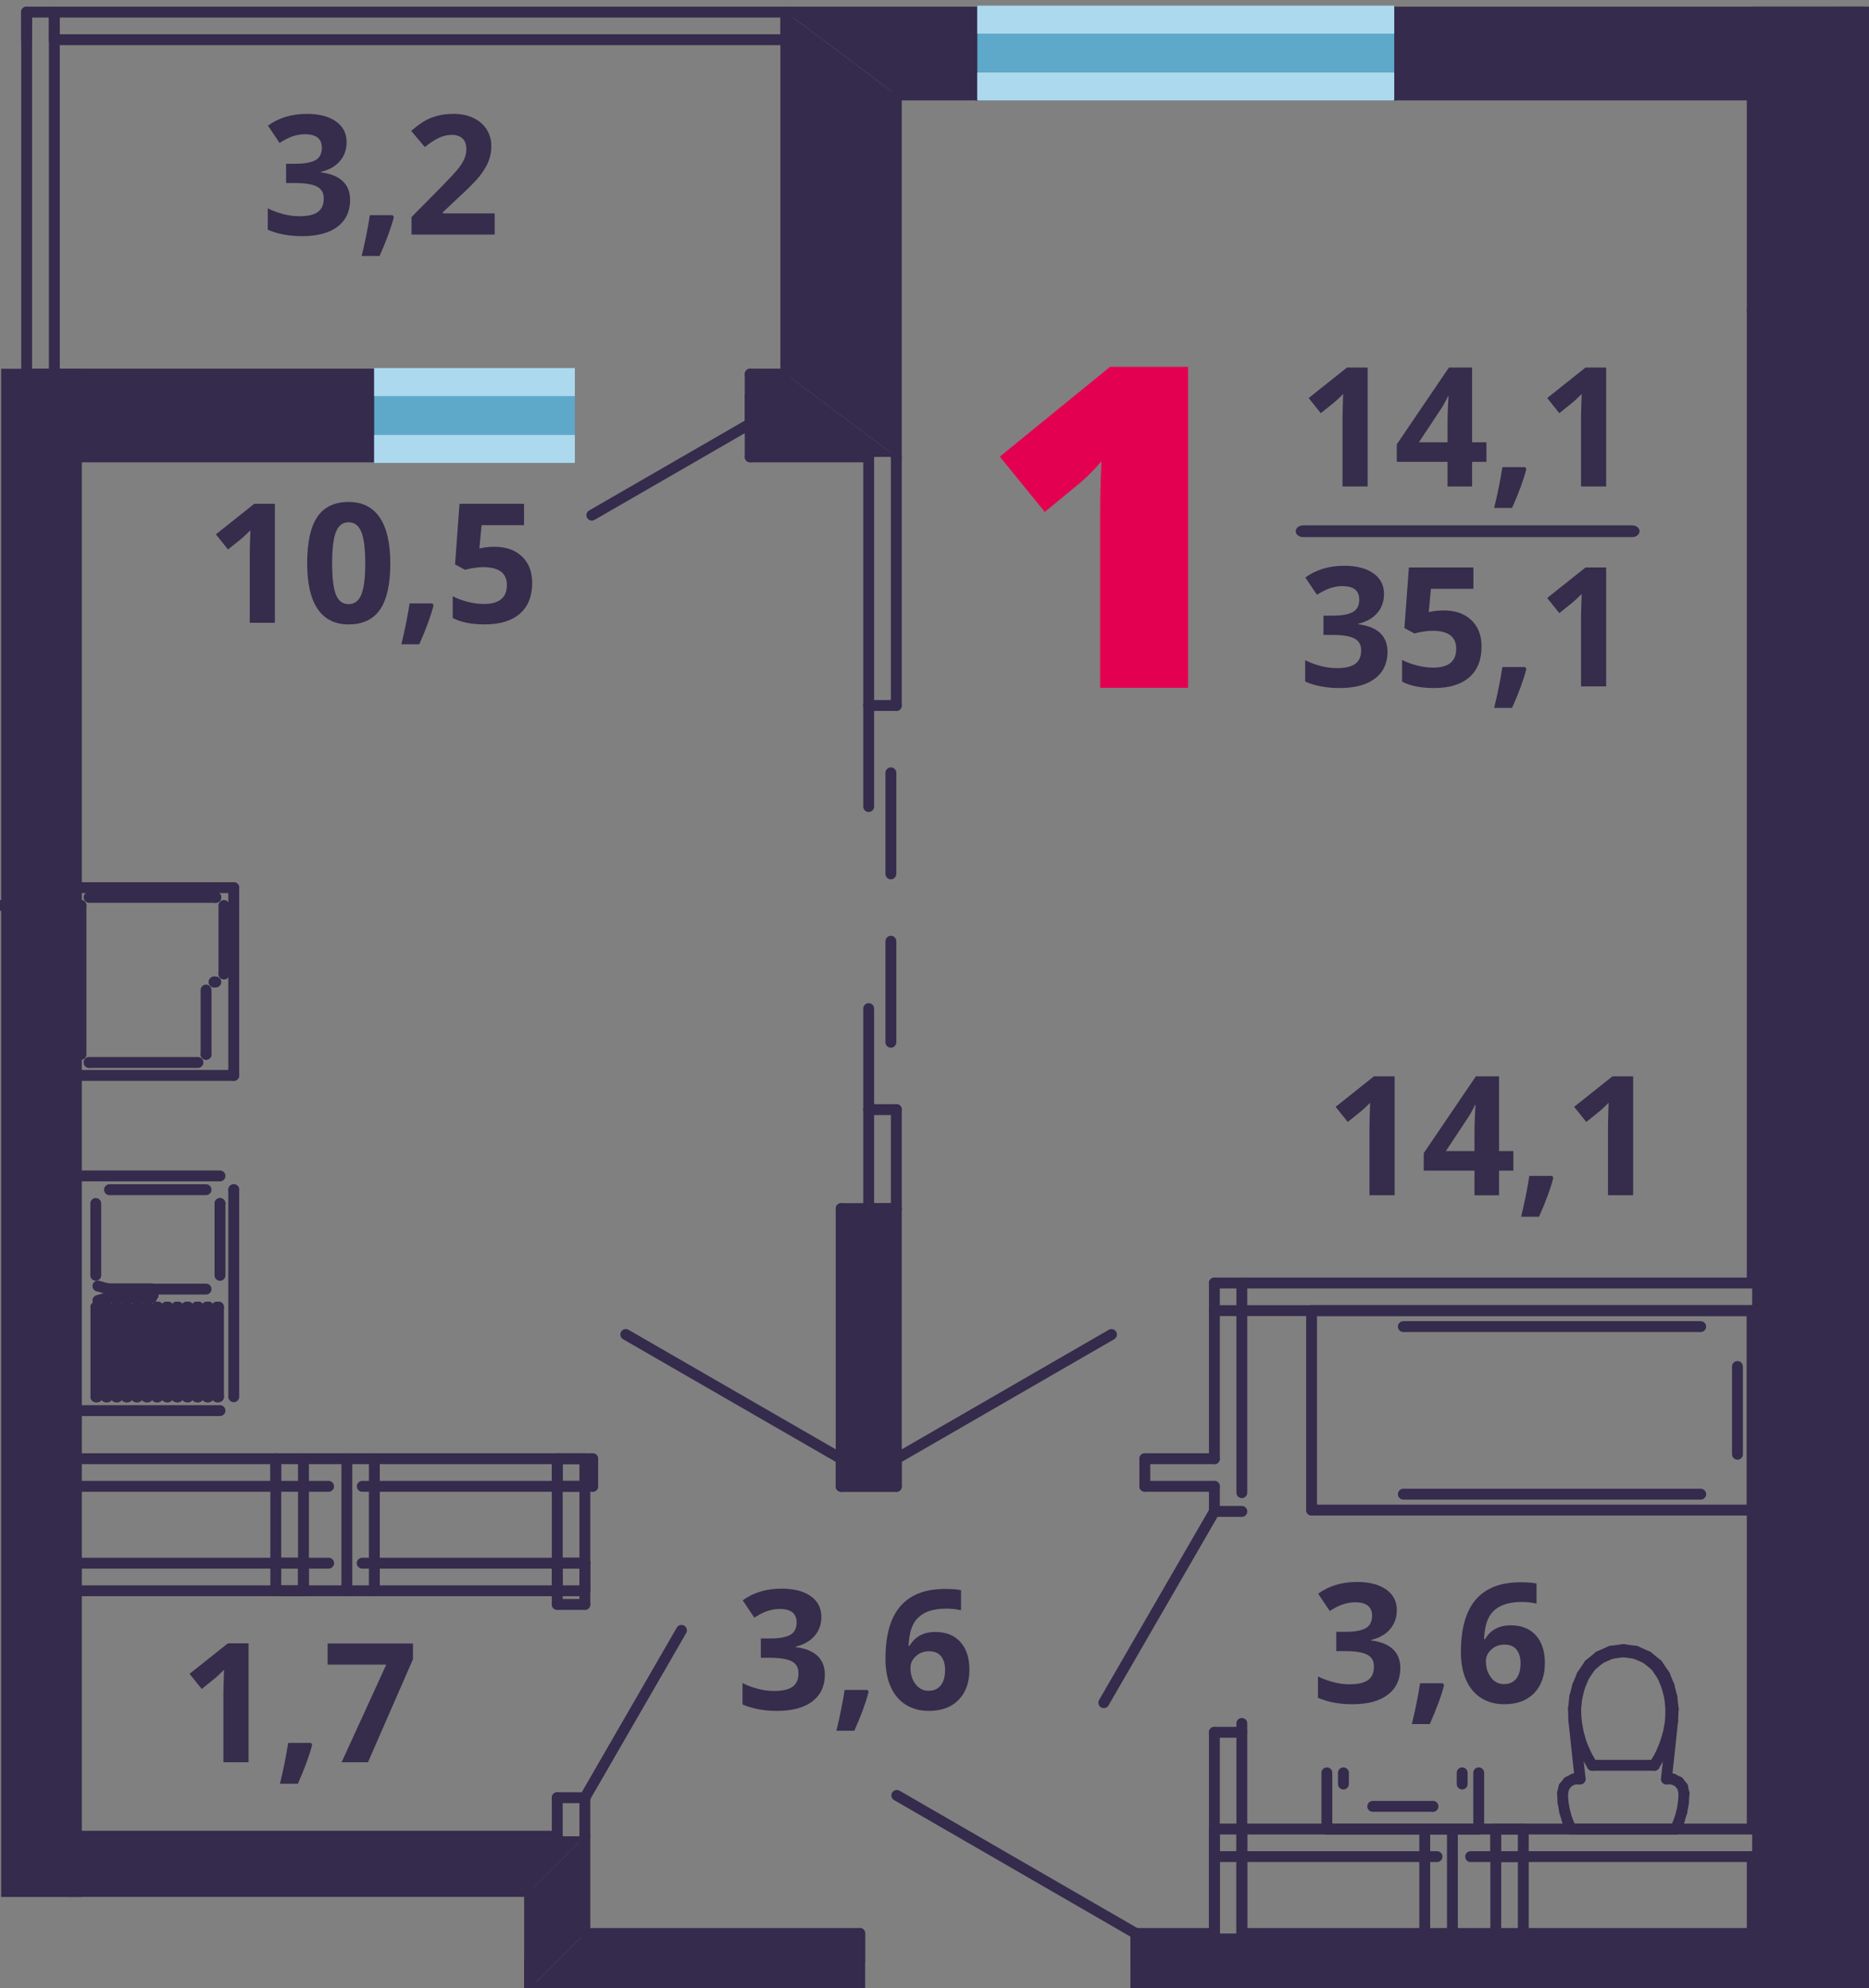 <?xml version="1.0" encoding="utf-8"?>
<!-- Generator: Adobe Illustrator 16.0.0, SVG Export Plug-In . SVG Version: 6.00 Build 0)  -->
<!DOCTYPE svg PUBLIC "-//W3C//DTD SVG 1.1//EN" "http://www.w3.org/Graphics/SVG/1.1/DTD/svg11.dtd">
<svg version="1.1" id="Слой_1" xmlns="http://www.w3.org/2000/svg" xmlns:xlink="http://www.w3.org/1999/xlink" x="0px" y="0px"
	 width="516.012px" height="548.932px" viewBox="0 0 516.012 548.932" enable-background="new 0 0 516.012 548.932"
	 xml:space="preserve">
<rect x="0" y="0" width="516.012" height="548.932" fill="#808080" stroke="none"/>
<line fill="none" stroke="#352B4C" stroke-width="3" stroke-linecap="round" stroke-linejoin="round" stroke-miterlimit="10" x1="18.795" y1="506.933" x2="18.795" y2="439.173"/>
<line fill="none" stroke="#352B4C" stroke-width="3" stroke-linecap="round" stroke-linejoin="round" stroke-miterlimit="10" x1="18.795" y1="431.548" x2="18.795" y2="410.333"/>
<line fill="none" stroke="#352B4C" stroke-width="3" stroke-linecap="round" stroke-linejoin="round" stroke-miterlimit="10" x1="18.795" y1="402.716" x2="18.795" y2="126.14"/>
<line fill="none" stroke="#352B4C" stroke-width="3" stroke-linecap="round" stroke-linejoin="round" stroke-miterlimit="10" x1="3.56" y1="126.14" x2="3.56" y2="402.728"/>
<line fill="none" stroke="#352B4C" stroke-width="3" stroke-linecap="round" stroke-linejoin="round" stroke-miterlimit="10" x1="3.56" y1="410.333" x2="3.56" y2="431.552"/>
<polygon fill="#352B4C" points="11.156,103.271 105.373,103.271 105.373,110.907 105.373,117.004 105.373,126.131 11.156,126.131 
	"/>
<polygon fill="#352B4C" points="207.122,126.14 207.122,116.997 207.122,109.379 207.122,103.282 216.95,103.282 247.475,126.14 "/>
<line fill="none" stroke="#352B4C" stroke-width="3" stroke-linecap="round" stroke-linejoin="round" stroke-miterlimit="10" x1="105.373" y1="116.993" x2="105.373" y2="126.145"/>
<line fill="none" stroke="#352B4C" stroke-width="3" stroke-linecap="round" stroke-linejoin="round" stroke-miterlimit="10" x1="105.373" y1="103.271" x2="105.373" y2="110.907"/>
<line fill="none" stroke="#352B4C" stroke-width="3" stroke-linecap="round" stroke-linejoin="round" stroke-miterlimit="10" x1="105.373" y1="103.271" x2="105.373" y2="110.907"/>
<line fill="none" stroke="#352B4C" stroke-width="3" stroke-linecap="round" stroke-linejoin="round" stroke-miterlimit="10" x1="105.373" y1="110.896" x2="105.373" y2="116.997"/>
<line fill="none" stroke="#352B4C" stroke-width="3" stroke-linecap="round" stroke-linejoin="round" stroke-miterlimit="10" x1="207.122" y1="109.375" x2="207.122" y2="103.277"/>
<line fill="none" stroke="#352B4C" stroke-width="3" stroke-linecap="round" stroke-linejoin="round" stroke-miterlimit="10" x1="207.122" y1="126.14" x2="207.122" y2="116.997"/>
<line fill="none" stroke="#352B4C" stroke-width="3" stroke-linecap="round" stroke-linejoin="round" stroke-miterlimit="10" x1="207.122" y1="116.993" x2="207.122" y2="109.377"/>
<line fill="none" stroke="#352B4C" stroke-width="3" stroke-linecap="round" stroke-linejoin="round" stroke-miterlimit="10" x1="18.795" y1="126.14" x2="105.37" y2="126.14"/>
<line fill="none" stroke="#352B4C" stroke-width="3" stroke-linecap="round" stroke-linejoin="round" stroke-miterlimit="10" x1="207.122" y1="126.14" x2="239.825" y2="126.14"/>
<line fill="none" stroke="#352B4C" stroke-width="3" stroke-linecap="round" stroke-linejoin="round" stroke-miterlimit="10" x1="216.956" y1="103.271" x2="207.127" y2="103.271"/>
<line fill="none" stroke="#352B4C" stroke-width="3" stroke-linecap="round" stroke-linejoin="round" stroke-miterlimit="10" x1="105.373" y1="103.271" x2="11.155" y2="103.271"/>
<line fill="none" stroke="#352B4C" stroke-width="3" stroke-linecap="round" stroke-linejoin="round" stroke-miterlimit="10" x1="156.64" y1="103.271" x2="105.368" y2="103.271"/>
<line fill="none" stroke="#352B4C" stroke-width="3" stroke-linecap="round" stroke-linejoin="round" stroke-miterlimit="10" x1="156.64" y1="126.14" x2="105.368" y2="126.14"/>
<line fill="none" stroke="#352B4C" stroke-width="3" stroke-linecap="round" stroke-linejoin="round" stroke-miterlimit="10" x1="156.64" y1="103.271" x2="156.64" y2="103.271"/>
<line fill="none" stroke="#352B4C" stroke-width="3" stroke-linecap="round" stroke-linejoin="round" stroke-miterlimit="10" x1="156.64" y1="103.271" x2="105.368" y2="103.271"/>
<line fill="none" stroke="#352B4C" stroke-width="3" stroke-linecap="round" stroke-linejoin="round" stroke-miterlimit="10" x1="105.373" y1="103.271" x2="105.373" y2="103.271"/>
<line fill="none" stroke="#352B4C" stroke-width="3" stroke-linecap="round" stroke-linejoin="round" stroke-miterlimit="10" x1="156.64" y1="126.14" x2="156.64" y2="126.14"/>
<line fill="none" stroke="#352B4C" stroke-width="3" stroke-linecap="round" stroke-linejoin="round" stroke-miterlimit="10" x1="156.64" y1="126.14" x2="105.368" y2="126.14"/>
<line fill="none" stroke="#352B4C" stroke-width="3" stroke-linecap="round" stroke-linejoin="round" stroke-miterlimit="10" x1="105.373" y1="126.14" x2="105.373" y2="126.14"/>
<line fill="none" stroke="#352B4C" stroke-width="3" stroke-linecap="round" stroke-linejoin="round" stroke-miterlimit="10" x1="156.64" y1="116.993" x2="150.928" y2="116.993"/>
<line fill="none" stroke="#352B4C" stroke-width="3" stroke-linecap="round" stroke-linejoin="round" stroke-miterlimit="10" x1="150.922" y1="116.993" x2="150.922" y2="110.895"/>
<line fill="none" stroke="#352B4C" stroke-width="3" stroke-linecap="round" stroke-linejoin="round" stroke-miterlimit="10" x1="150.922" y1="110.896" x2="156.632" y2="110.896"/>
<line fill="none" stroke="#352B4C" stroke-width="3" stroke-linecap="round" stroke-linejoin="round" stroke-miterlimit="10" x1="156.64" y1="110.896" x2="156.64" y2="116.997"/>
<line fill="none" stroke="#352B4C" stroke-width="3" stroke-linecap="round" stroke-linejoin="round" stroke-miterlimit="10" x1="105.373" y1="110.896" x2="111.083" y2="110.896"/>
<line fill="none" stroke="#352B4C" stroke-width="3" stroke-linecap="round" stroke-linejoin="round" stroke-miterlimit="10" x1="111.093" y1="110.896" x2="111.093" y2="116.997"/>
<line fill="none" stroke="#352B4C" stroke-width="3" stroke-linecap="round" stroke-linejoin="round" stroke-miterlimit="10" x1="111.093" y1="116.993" x2="105.381" y2="116.993"/>
<line fill="none" stroke="#352B4C" stroke-width="3" stroke-linecap="round" stroke-linejoin="round" stroke-miterlimit="10" x1="105.373" y1="116.993" x2="105.373" y2="110.895"/>
<line fill="none" stroke="#352B4C" stroke-width="3" stroke-linecap="round" stroke-linejoin="round" stroke-miterlimit="10" x1="150.922" y1="116.993" x2="111.087" y2="116.993"/>
<line fill="none" stroke="#352B4C" stroke-width="3" stroke-linecap="round" stroke-linejoin="round" stroke-miterlimit="10" x1="111.093" y1="110.896" x2="150.926" y2="110.896"/>
<line fill="none" stroke="#352B4C" stroke-width="3" stroke-linecap="round" stroke-linejoin="round" stroke-miterlimit="10" x1="156.64" y1="110.896" x2="156.64" y2="116.997"/>
<line fill="none" stroke="#352B4C" stroke-width="3" stroke-linecap="round" stroke-linejoin="round" stroke-miterlimit="10" x1="156.64" y1="103.271" x2="156.64" y2="110.907"/>
<line fill="none" stroke="#352B4C" stroke-width="3" stroke-linecap="round" stroke-linejoin="round" stroke-miterlimit="10" x1="156.64" y1="116.993" x2="156.64" y2="126.145"/>
<line fill="none" stroke="#352B4C" stroke-width="3" stroke-linecap="round" stroke-linejoin="round" stroke-miterlimit="10" x1="105.373" y1="110.896" x2="105.373" y2="116.997"/>
<line fill="none" stroke="#352B4C" stroke-width="3" stroke-linecap="round" stroke-linejoin="round" stroke-miterlimit="10" x1="105.373" y1="103.271" x2="105.373" y2="110.907"/>
<line fill="none" stroke="#352B4C" stroke-width="3" stroke-linecap="round" stroke-linejoin="round" stroke-miterlimit="10" x1="105.373" y1="116.993" x2="105.373" y2="126.145"/>
<line fill="none" stroke="#352B4C" stroke-width="3" stroke-linecap="round" stroke-linejoin="round" stroke-miterlimit="10" x1="207.122" y1="116.993" x2="163.399" y2="142.229"/>
<line fill="none" stroke="#352B4C" stroke-width="3" stroke-linecap="round" stroke-linejoin="round" stroke-miterlimit="10" x1="156.64" y1="116.993" x2="156.64" y2="109.377"/>
<line fill="none" stroke="#352B4C" stroke-width="3" stroke-linecap="round" stroke-linejoin="round" stroke-miterlimit="10" x1="207.122" y1="116.993" x2="207.122" y2="109.377"/>
<polygon fill="#352B4C" points="0.321,242.53 0.321,101.806 22.592,101.806 22.592,523.7 0.321,523.7 0.321,354.968 "/>
<polygon fill="#352B4C" points="18.795,506.938 18.795,522.173 146.22,522.173 161.462,506.938 "/>
<line fill="none" stroke="#352B4C" stroke-width="3" stroke-linecap="round" stroke-linejoin="round" stroke-miterlimit="10" x1="153.854" y1="506.933" x2="18.794" y2="506.933"/>
<line fill="none" stroke="#352B4C" stroke-width="3" stroke-linecap="round" stroke-linejoin="round" stroke-miterlimit="10" x1="18.795" y1="522.175" x2="146.204" y2="522.175"/>
<line fill="none" stroke="#352B4C" stroke-width="3" stroke-linecap="round" stroke-linejoin="round" stroke-miterlimit="10" x1="146.212" y1="549.015" x2="146.212" y2="541.399"/>
<line fill="none" stroke="#352B4C" stroke-width="3" stroke-linecap="round" stroke-linejoin="round" stroke-miterlimit="10" x1="76.145" y1="402.716" x2="11.158" y2="402.716"/>
<line fill="none" stroke="#352B4C" stroke-width="3" stroke-linecap="round" stroke-linejoin="round" stroke-miterlimit="10" x1="11.156" y1="410.333" x2="76.143" y2="410.333"/>
<line fill="none" stroke="#352B4C" stroke-width="3" stroke-linecap="round" stroke-linejoin="round" stroke-miterlimit="10" x1="76.145" y1="410.333" x2="76.145" y2="402.718"/>
<line fill="none" stroke="#352B4C" stroke-width="3" stroke-linecap="round" stroke-linejoin="round" stroke-miterlimit="10" x1="83.787" y1="431.548" x2="11.149" y2="431.548"/>
<line fill="none" stroke="#352B4C" stroke-width="3" stroke-linecap="round" stroke-linejoin="round" stroke-miterlimit="10" x1="11.156" y1="439.167" x2="83.793" y2="439.167"/>
<line fill="none" stroke="#352B4C" stroke-width="3" stroke-linecap="round" stroke-linejoin="round" stroke-miterlimit="10" x1="83.787" y1="439.167" x2="83.787" y2="431.55"/>
<polygon fill="#352B4C" points="483.784,533.786 499,549.021 499,108.47 483.784,85.607 "/>
<line fill="none" stroke="#352B4C" stroke-width="3" stroke-linecap="round" stroke-linejoin="round" stroke-miterlimit="10" x1="483.778" y1="85.599" x2="483.778" y2="354.2"/>
<line fill="none" stroke="#352B4C" stroke-width="3" stroke-linecap="round" stroke-linejoin="round" stroke-miterlimit="10" x1="483.778" y1="361.829" x2="483.778" y2="504.95"/>
<line fill="none" stroke="#352B4C" stroke-width="3" stroke-linecap="round" stroke-linejoin="round" stroke-miterlimit="10" x1="483.778" y1="512.563" x2="483.778" y2="533.782"/>
<line fill="none" stroke="#352B4C" stroke-width="3" stroke-linecap="round" stroke-linejoin="round" stroke-miterlimit="10" x1="498.999" y1="549.015" x2="498.999" y2="108.461"/>
<polygon fill="#352B4C" points="161.473,533.786 146.206,549.021 237.344,549.021 237.344,541.405 237.344,533.786 "/>
<polygon fill="#352B4C" points="313.604,533.786 313.604,541.405 313.604,549.021 498.995,549.021 483.786,533.786 "/>
<line fill="none" stroke="#352B4C" stroke-width="3" stroke-linecap="round" stroke-linejoin="round" stroke-miterlimit="10" x1="313.6" y1="541.397" x2="313.6" y2="549.015"/>
<line fill="none" stroke="#352B4C" stroke-width="3" stroke-linecap="round" stroke-linejoin="round" stroke-miterlimit="10" x1="313.6" y1="533.78" x2="313.6" y2="541.397"/>
<line fill="none" stroke="#352B4C" stroke-width="3" stroke-linecap="round" stroke-linejoin="round" stroke-miterlimit="10" x1="237.359" y1="541.397" x2="237.359" y2="549.015"/>
<line fill="none" stroke="#352B4C" stroke-width="3" stroke-linecap="round" stroke-linejoin="round" stroke-miterlimit="10" x1="237.359" y1="533.78" x2="237.359" y2="541.397"/>
<line fill="none" stroke="#352B4C" stroke-width="3" stroke-linecap="round" stroke-linejoin="round" stroke-miterlimit="10" x1="483.778" y1="533.78" x2="342.868" y2="533.78"/>
<line fill="none" stroke="#352B4C" stroke-width="3" stroke-linecap="round" stroke-linejoin="round" stroke-miterlimit="10" x1="335.28" y1="533.78" x2="313.592" y2="533.78"/>
<line fill="none" stroke="#352B4C" stroke-width="3" stroke-linecap="round" stroke-linejoin="round" stroke-miterlimit="10" x1="237.359" y1="533.78" x2="161.477" y2="533.78"/>
<line fill="none" stroke="#352B4C" stroke-width="3" stroke-linecap="round" stroke-linejoin="round" stroke-miterlimit="10" x1="146.212" y1="549.015" x2="237.351" y2="549.015"/>
<line fill="none" stroke="#352B4C" stroke-width="3" stroke-linecap="round" stroke-linejoin="round" stroke-miterlimit="10" x1="313.6" y1="549.015" x2="498.991" y2="549.015"/>
<line fill="none" stroke="#352B4C" stroke-width="3" stroke-linecap="round" stroke-linejoin="round" stroke-miterlimit="10" x1="313.6" y1="533.78" x2="247.596" y2="495.655"/>
<line fill="none" stroke="#352B4C" stroke-width="3" stroke-linecap="round" stroke-linejoin="round" stroke-miterlimit="10" x1="237.359" y1="533.78" x2="237.359" y2="541.397"/>
<line fill="none" stroke="#352B4C" stroke-width="3" stroke-linecap="round" stroke-linejoin="round" stroke-miterlimit="10" x1="313.6" y1="533.78" x2="313.6" y2="541.397"/>
<line fill="none" stroke="#352B4C" stroke-width="3" stroke-linecap="round" stroke-linejoin="round" stroke-miterlimit="10" x1="491.356" y1="354.204" x2="335.278" y2="354.204"/>
<line fill="none" stroke="#352B4C" stroke-width="3" stroke-linecap="round" stroke-linejoin="round" stroke-miterlimit="10" x1="335.28" y1="361.829" x2="491.356" y2="361.829"/>
<line fill="none" stroke="#352B4C" stroke-width="3" stroke-linecap="round" stroke-linejoin="round" stroke-miterlimit="10" x1="412.969" y1="512.563" x2="491.35" y2="512.563"/>
<line fill="none" stroke="#352B4C" stroke-width="3" stroke-linecap="round" stroke-linejoin="round" stroke-miterlimit="10" x1="491.356" y1="504.946" x2="412.973" y2="504.946"/>
<line fill="none" stroke="#352B4C" stroke-width="3" stroke-linecap="round" stroke-linejoin="round" stroke-miterlimit="10" x1="412.969" y1="504.946" x2="412.969" y2="512.563"/>
<polygon fill="#352B4C" points="146.212,522.171 146.212,549.017 161.47,533.79 161.47,506.938 "/>
<line fill="none" stroke="#352B4C" stroke-width="3" stroke-linecap="round" stroke-linejoin="round" stroke-miterlimit="10" x1="161.477" y1="533.78" x2="161.477" y2="506.937"/>
<line fill="none" stroke="#352B4C" stroke-width="3" stroke-linecap="round" stroke-linejoin="round" stroke-miterlimit="10" x1="146.212" y1="522.175" x2="146.212" y2="549.022"/>
<line fill="none" stroke="#352B4C" stroke-width="3" stroke-linecap="round" stroke-linejoin="round" stroke-miterlimit="10" x1="335.28" y1="354.204" x2="335.28" y2="402.72"/>
<line fill="none" stroke="#352B4C" stroke-width="3" stroke-linecap="round" stroke-linejoin="round" stroke-miterlimit="10" x1="335.28" y1="410.333" x2="335.28" y2="417.259"/>
<line fill="none" stroke="#352B4C" stroke-width="3" stroke-linecap="round" stroke-linejoin="round" stroke-miterlimit="10" x1="335.28" y1="478.239" x2="335.28" y2="533.771"/>
<line fill="none" stroke="#352B4C" stroke-width="3" stroke-linecap="round" stroke-linejoin="round" stroke-miterlimit="10" x1="342.858" y1="533.78" x2="342.858" y2="475.784"/>
<line fill="none" stroke="#352B4C" stroke-width="3" stroke-linecap="round" stroke-linejoin="round" stroke-miterlimit="10" x1="342.858" y1="412.091" x2="342.858" y2="354.2"/>
<line fill="none" stroke="#352B4C" stroke-width="3" stroke-linecap="round" stroke-linejoin="round" stroke-miterlimit="10" x1="335.28" y1="417.259" x2="304.752" y2="470.065"/>
<line fill="none" stroke="#352B4C" stroke-width="3" stroke-linecap="round" stroke-linejoin="round" stroke-miterlimit="10" x1="335.28" y1="478.239" x2="342.864" y2="478.239"/>
<line fill="none" stroke="#352B4C" stroke-width="3" stroke-linecap="round" stroke-linejoin="round" stroke-miterlimit="10" x1="335.28" y1="417.259" x2="342.864" y2="417.259"/>
<line fill="none" stroke="#352B4C" stroke-width="3" stroke-linecap="round" stroke-linejoin="round" stroke-miterlimit="10" x1="342.858" y1="541.397" x2="342.858" y2="504.956"/>
<line fill="none" stroke="#352B4C" stroke-width="3" stroke-linecap="round" stroke-linejoin="round" stroke-miterlimit="10" x1="335.28" y1="504.946" x2="335.28" y2="541.397"/>
<line fill="none" stroke="#352B4C" stroke-width="3" stroke-linecap="round" stroke-linejoin="round" stroke-miterlimit="10" x1="335.28" y1="541.397" x2="342.864" y2="541.397"/>
<line fill="none" stroke="#352B4C" stroke-width="3" stroke-linecap="round" stroke-linejoin="round" stroke-miterlimit="10" x1="412.969" y1="504.946" x2="412.969" y2="541.397"/>
<line fill="none" stroke="#352B4C" stroke-width="3" stroke-linecap="round" stroke-linejoin="round" stroke-miterlimit="10" x1="412.969" y1="541.397" x2="420.569" y2="541.397"/>
<line fill="none" stroke="#352B4C" stroke-width="3" stroke-linecap="round" stroke-linejoin="round" stroke-miterlimit="10" x1="420.565" y1="541.397" x2="420.565" y2="504.956"/>
<line fill="none" stroke="#352B4C" stroke-width="3" stroke-linecap="round" stroke-linejoin="round" stroke-miterlimit="10" x1="393.356" y1="504.946" x2="393.356" y2="541.397"/>
<line fill="none" stroke="#352B4C" stroke-width="3" stroke-linecap="round" stroke-linejoin="round" stroke-miterlimit="10" x1="393.356" y1="541.397" x2="401.004" y2="541.397"/>
<line fill="none" stroke="#352B4C" stroke-width="3" stroke-linecap="round" stroke-linejoin="round" stroke-miterlimit="10" x1="400.997" y1="541.397" x2="400.997" y2="504.956"/>
<line fill="none" stroke="#352B4C" stroke-width="3" stroke-linecap="round" stroke-linejoin="round" stroke-miterlimit="10" x1="498.999" y1="541.397" x2="498.999" y2="549.015"/>
<line fill="none" stroke="#352B4C" stroke-width="3" stroke-linecap="round" stroke-linejoin="round" stroke-miterlimit="10" x1="506.639" y1="3.34" x2="514.239" y2="3.34"/>
<line fill="none" stroke="#352B4C" stroke-width="3" stroke-linecap="round" stroke-linejoin="round" stroke-miterlimit="10" x1="335.28" y1="512.563" x2="396.75" y2="512.563"/>
<line fill="none" stroke="#352B4C" stroke-width="3" stroke-linecap="round" stroke-linejoin="round" stroke-miterlimit="10" x1="406.024" y1="512.563" x2="420.555" y2="512.563"/>
<line fill="none" stroke="#352B4C" stroke-width="3" stroke-linecap="round" stroke-linejoin="round" stroke-miterlimit="10" x1="420.565" y1="504.946" x2="335.284" y2="504.946"/>
<line fill="none" stroke="#352B4C" stroke-width="3" stroke-linecap="round" stroke-linejoin="round" stroke-miterlimit="10" x1="153.854" y1="410.333" x2="163.631" y2="410.333"/>
<line fill="none" stroke="#352B4C" stroke-width="3" stroke-linecap="round" stroke-linejoin="round" stroke-miterlimit="10" x1="232.237" y1="410.333" x2="247.462" y2="410.333"/>
<line fill="none" stroke="#352B4C" stroke-width="3" stroke-linecap="round" stroke-linejoin="round" stroke-miterlimit="10" x1="316.075" y1="410.333" x2="335.268" y2="410.333"/>
<line fill="none" stroke="#352B4C" stroke-width="3" stroke-linecap="round" stroke-linejoin="round" stroke-miterlimit="10" x1="335.28" y1="402.716" x2="316.077" y2="402.716"/>
<line fill="none" stroke="#352B4C" stroke-width="3" stroke-linecap="round" stroke-linejoin="round" stroke-miterlimit="10" x1="247.472" y1="402.716" x2="232.238" y2="402.716"/>
<line fill="none" stroke="#352B4C" stroke-width="3" stroke-linecap="round" stroke-linejoin="round" stroke-miterlimit="10" x1="163.637" y1="402.716" x2="153.858" y2="402.716"/>
<line fill="none" stroke="#352B4C" stroke-width="3" stroke-linecap="round" stroke-linejoin="round" stroke-miterlimit="10" x1="153.854" y1="402.716" x2="153.854" y2="410.333"/>
<line fill="none" stroke="#352B4C" stroke-width="3" stroke-linecap="round" stroke-linejoin="round" stroke-miterlimit="10" x1="247.472" y1="402.716" x2="306.874" y2="368.419"/>
<line fill="none" stroke="#352B4C" stroke-width="3" stroke-linecap="round" stroke-linejoin="round" stroke-miterlimit="10" x1="316.075" y1="402.716" x2="316.075" y2="410.333"/>
<line fill="none" stroke="#352B4C" stroke-width="3" stroke-linecap="round" stroke-linejoin="round" stroke-miterlimit="10" x1="247.472" y1="402.716" x2="247.472" y2="410.333"/>
<line fill="none" stroke="#352B4C" stroke-width="3" stroke-linecap="round" stroke-linejoin="round" stroke-miterlimit="10" x1="232.237" y1="402.716" x2="172.77" y2="368.419"/>
<line fill="none" stroke="#352B4C" stroke-width="3" stroke-linecap="round" stroke-linejoin="round" stroke-miterlimit="10" x1="163.637" y1="402.716" x2="163.637" y2="410.333"/>
<line fill="none" stroke="#352B4C" stroke-width="3" stroke-linecap="round" stroke-linejoin="round" stroke-miterlimit="10" x1="232.237" y1="402.716" x2="232.237" y2="410.333"/>
<line fill="none" stroke="#352B4C" stroke-width="3" stroke-linecap="round" stroke-linejoin="round" stroke-miterlimit="10" x1="153.854" y1="431.548" x2="153.854" y2="442.938"/>
<line fill="none" stroke="#352B4C" stroke-width="3" stroke-linecap="round" stroke-linejoin="round" stroke-miterlimit="10" x1="153.854" y1="496.296" x2="153.854" y2="506.935"/>
<line fill="none" stroke="#352B4C" stroke-width="3" stroke-linecap="round" stroke-linejoin="round" stroke-miterlimit="10" x1="161.477" y1="506.933" x2="161.477" y2="496.304"/>
<line fill="none" stroke="#352B4C" stroke-width="3" stroke-linecap="round" stroke-linejoin="round" stroke-miterlimit="10" x1="161.477" y1="442.94" x2="161.477" y2="431.552"/>
<line fill="none" stroke="#352B4C" stroke-width="3" stroke-linecap="round" stroke-linejoin="round" stroke-miterlimit="10" x1="161.477" y1="431.548" x2="153.842" y2="431.548"/>
<line fill="none" stroke="#352B4C" stroke-width="3" stroke-linecap="round" stroke-linejoin="round" stroke-miterlimit="10" x1="161.477" y1="496.296" x2="188.149" y2="450.093"/>
<line fill="none" stroke="#352B4C" stroke-width="3" stroke-linecap="round" stroke-linejoin="round" stroke-miterlimit="10" x1="161.477" y1="442.94" x2="153.842" y2="442.94"/>
<line fill="none" stroke="#352B4C" stroke-width="3" stroke-linecap="round" stroke-linejoin="round" stroke-miterlimit="10" x1="161.477" y1="496.296" x2="153.842" y2="496.296"/>
<line fill="none" stroke="#352B4C" stroke-width="3" stroke-linecap="round" stroke-linejoin="round" stroke-miterlimit="10" x1="161.477" y1="431.548" x2="100.004" y2="431.548"/>
<line fill="none" stroke="#352B4C" stroke-width="3" stroke-linecap="round" stroke-linejoin="round" stroke-miterlimit="10" x1="90.736" y1="431.548" x2="76.153" y2="431.548"/>
<line fill="none" stroke="#352B4C" stroke-width="3" stroke-linecap="round" stroke-linejoin="round" stroke-miterlimit="10" x1="76.145" y1="439.167" x2="161.473" y2="439.167"/>
<line fill="none" stroke="#352B4C" stroke-width="3" stroke-linecap="round" stroke-linejoin="round" stroke-miterlimit="10" x1="247.472" y1="333.657" x2="247.472" y2="306.327"/>
<line fill="none" stroke="#352B4C" stroke-width="3" stroke-linecap="round" stroke-linejoin="round" stroke-miterlimit="10" x1="247.472" y1="194.765" x2="247.472" y2="126.146"/>
<line fill="none" stroke="#352B4C" stroke-width="3" stroke-linecap="round" stroke-linejoin="round" stroke-miterlimit="10" x1="239.833" y1="126.14" x2="239.833" y2="194.758"/>
<line fill="none" stroke="#352B4C" stroke-width="3" stroke-linecap="round" stroke-linejoin="round" stroke-miterlimit="10" x1="239.833" y1="306.331" x2="239.833" y2="333.663"/>
<line fill="none" stroke="#352B4C" stroke-width="3" stroke-linecap="round" stroke-linejoin="round" stroke-miterlimit="10" x1="239.833" y1="333.657" x2="247.481" y2="333.657"/>
<line fill="none" stroke="#352B4C" stroke-width="3" stroke-linecap="round" stroke-linejoin="round" stroke-miterlimit="10" x1="239.833" y1="306.331" x2="239.833" y2="278.437"/>
<line fill="none" stroke="#352B4C" stroke-width="3" stroke-linecap="round" stroke-linejoin="round" stroke-miterlimit="10" x1="245.962" y1="287.739" x2="245.962" y2="259.847"/>
<line fill="none" stroke="#352B4C" stroke-width="3" stroke-linecap="round" stroke-linejoin="round" stroke-miterlimit="10" x1="239.833" y1="194.765" x2="239.833" y2="222.659"/>
<line fill="none" stroke="#352B4C" stroke-width="3" stroke-linecap="round" stroke-linejoin="round" stroke-miterlimit="10" x1="245.962" y1="213.355" x2="245.962" y2="241.25"/>
<line fill="none" stroke="#352B4C" stroke-width="3" stroke-linecap="round" stroke-linejoin="round" stroke-miterlimit="10" x1="239.833" y1="194.765" x2="247.481" y2="194.765"/>
<line fill="none" stroke="#352B4C" stroke-width="3" stroke-linecap="round" stroke-linejoin="round" stroke-miterlimit="10" x1="239.833" y1="306.331" x2="247.481" y2="306.331"/>
<polygon fill="#352B4C" points="247.472,126.14 216.947,103.282 216.947,3.345 247.472,26.211 "/>
<line fill="none" stroke="#352B4C" stroke-width="3" stroke-linecap="round" stroke-linejoin="round" stroke-miterlimit="10" x1="247.472" y1="126.14" x2="247.472" y2="26.211"/>
<line fill="none" stroke="#352B4C" stroke-width="3" stroke-linecap="round" stroke-linejoin="round" stroke-miterlimit="10" x1="216.956" y1="3.34" x2="216.956" y2="103.277"/>
<line fill="none" stroke="#352B4C" stroke-width="3" stroke-linecap="round" stroke-linejoin="round" stroke-miterlimit="10" x1="76.145" y1="410.333" x2="90.727" y2="410.333"/>
<line fill="none" stroke="#352B4C" stroke-width="3" stroke-linecap="round" stroke-linejoin="round" stroke-miterlimit="10" x1="100.016" y1="410.333" x2="161.488" y2="410.333"/>
<line fill="none" stroke="#352B4C" stroke-width="3" stroke-linecap="round" stroke-linejoin="round" stroke-miterlimit="10" x1="161.477" y1="402.716" x2="76.147" y2="402.716"/>
<line fill="none" stroke="#352B4C" stroke-width="3" stroke-linecap="round" stroke-linejoin="round" stroke-miterlimit="10" x1="83.787" y1="439.167" x2="83.787" y2="402.726"/>
<line fill="none" stroke="#352B4C" stroke-width="3" stroke-linecap="round" stroke-linejoin="round" stroke-miterlimit="10" x1="76.145" y1="402.716" x2="76.145" y2="439.167"/>
<polygon fill="#352B4C" points="216.956,3.34 269.828,3.34 269.828,10.975 269.828,17.073 269.828,26.2 247.481,26.2 "/>
<polygon fill="#352B4C" points="514.233,3.34 483.772,26.2 384.932,26.2 384.932,17.073 384.932,10.975 384.932,3.34 "/>
<line fill="none" stroke="#352B4C" stroke-width="3" stroke-linecap="round" stroke-linejoin="round" stroke-miterlimit="10" x1="384.94" y1="17.063" x2="384.94" y2="26.215"/>
<line fill="none" stroke="#352B4C" stroke-width="3" stroke-linecap="round" stroke-linejoin="round" stroke-miterlimit="10" x1="384.94" y1="3.34" x2="384.94" y2="10.975"/>
<line fill="none" stroke="#352B4C" stroke-width="3" stroke-linecap="round" stroke-linejoin="round" stroke-miterlimit="10" x1="384.94" y1="3.34" x2="384.94" y2="10.975"/>
<line fill="none" stroke="#352B4C" stroke-width="3" stroke-linecap="round" stroke-linejoin="round" stroke-miterlimit="10" x1="384.94" y1="10.967" x2="384.94" y2="17.066"/>
<line fill="none" stroke="#352B4C" stroke-width="3" stroke-linecap="round" stroke-linejoin="round" stroke-miterlimit="10" x1="269.833" y1="17.063" x2="269.833" y2="26.215"/>
<line fill="none" stroke="#352B4C" stroke-width="3" stroke-linecap="round" stroke-linejoin="round" stroke-miterlimit="10" x1="269.833" y1="3.34" x2="269.833" y2="10.975"/>
<line fill="none" stroke="#352B4C" stroke-width="3" stroke-linecap="round" stroke-linejoin="round" stroke-miterlimit="10" x1="269.833" y1="3.34" x2="269.833" y2="10.975"/>
<line fill="none" stroke="#352B4C" stroke-width="3" stroke-linecap="round" stroke-linejoin="round" stroke-miterlimit="10" x1="269.833" y1="10.967" x2="269.833" y2="17.066"/>
<line fill="none" stroke="#352B4C" stroke-width="3" stroke-linecap="round" stroke-linejoin="round" stroke-miterlimit="10" x1="514.233" y1="3.34" x2="384.932" y2="3.34"/>
<line fill="none" stroke="#352B4C" stroke-width="3" stroke-linecap="round" stroke-linejoin="round" stroke-miterlimit="10" x1="269.833" y1="3.34" x2="216.959" y2="3.34"/>
<line fill="none" stroke="#352B4C" stroke-width="3" stroke-linecap="round" stroke-linejoin="round" stroke-miterlimit="10" x1="247.472" y1="26.209" x2="269.836" y2="26.209"/>
<line fill="none" stroke="#352B4C" stroke-width="3" stroke-linecap="round" stroke-linejoin="round" stroke-miterlimit="10" x1="384.94" y1="26.209" x2="483.78" y2="26.209"/>
<line fill="none" stroke="#352B4C" stroke-width="3" stroke-linecap="round" stroke-linejoin="round" stroke-miterlimit="10" x1="269.833" y1="3.34" x2="384.944" y2="3.34"/>
<line fill="none" stroke="#352B4C" stroke-width="3" stroke-linecap="round" stroke-linejoin="round" stroke-miterlimit="10" x1="269.833" y1="26.209" x2="384.944" y2="26.209"/>
<line fill="none" stroke="#352B4C" stroke-width="3" stroke-linecap="round" stroke-linejoin="round" stroke-miterlimit="10" x1="269.833" y1="3.34" x2="269.833" y2="3.34"/>
<line fill="none" stroke="#352B4C" stroke-width="3" stroke-linecap="round" stroke-linejoin="round" stroke-miterlimit="10" x1="269.833" y1="3.34" x2="384.944" y2="3.34"/>
<line fill="none" stroke="#352B4C" stroke-width="3" stroke-linecap="round" stroke-linejoin="round" stroke-miterlimit="10" x1="384.94" y1="3.34" x2="384.94" y2="3.34"/>
<line fill="none" stroke="#352B4C" stroke-width="3" stroke-linecap="round" stroke-linejoin="round" stroke-miterlimit="10" x1="269.833" y1="26.209" x2="269.833" y2="26.209"/>
<line fill="none" stroke="#352B4C" stroke-width="3" stroke-linecap="round" stroke-linejoin="round" stroke-miterlimit="10" x1="269.833" y1="26.209" x2="384.944" y2="26.209"/>
<line fill="none" stroke="#352B4C" stroke-width="3" stroke-linecap="round" stroke-linejoin="round" stroke-miterlimit="10" x1="384.94" y1="26.209" x2="384.94" y2="26.209"/>
<line fill="none" stroke="#352B4C" stroke-width="3" stroke-linecap="round" stroke-linejoin="round" stroke-miterlimit="10" x1="269.833" y1="17.063" x2="275.543" y2="17.063"/>
<line fill="none" stroke="#352B4C" stroke-width="3" stroke-linecap="round" stroke-linejoin="round" stroke-miterlimit="10" x1="275.551" y1="17.063" x2="275.551" y2="10.965"/>
<line fill="none" stroke="#352B4C" stroke-width="3" stroke-linecap="round" stroke-linejoin="round" stroke-miterlimit="10" x1="275.551" y1="10.967" x2="269.838" y2="10.967"/>
<line fill="none" stroke="#352B4C" stroke-width="3" stroke-linecap="round" stroke-linejoin="round" stroke-miterlimit="10" x1="269.833" y1="10.967" x2="269.833" y2="17.066"/>
<line fill="none" stroke="#352B4C" stroke-width="3" stroke-linecap="round" stroke-linejoin="round" stroke-miterlimit="10" x1="384.94" y1="10.967" x2="379.229" y2="10.967"/>
<line fill="none" stroke="#352B4C" stroke-width="3" stroke-linecap="round" stroke-linejoin="round" stroke-miterlimit="10" x1="379.221" y1="10.967" x2="379.221" y2="17.066"/>
<line fill="none" stroke="#352B4C" stroke-width="3" stroke-linecap="round" stroke-linejoin="round" stroke-miterlimit="10" x1="379.221" y1="17.063" x2="384.93" y2="17.063"/>
<line fill="none" stroke="#352B4C" stroke-width="3" stroke-linecap="round" stroke-linejoin="round" stroke-miterlimit="10" x1="384.94" y1="17.063" x2="384.94" y2="10.965"/>
<line fill="none" stroke="#352B4C" stroke-width="3" stroke-linecap="round" stroke-linejoin="round" stroke-miterlimit="10" x1="275.551" y1="17.063" x2="379.225" y2="17.063"/>
<line fill="none" stroke="#352B4C" stroke-width="3" stroke-linecap="round" stroke-linejoin="round" stroke-miterlimit="10" x1="379.221" y1="10.967" x2="275.545" y2="10.967"/>
<line fill="none" stroke="#352B4C" stroke-width="3" stroke-linecap="round" stroke-linejoin="round" stroke-miterlimit="10" x1="269.833" y1="10.967" x2="269.833" y2="17.066"/>
<line fill="none" stroke="#352B4C" stroke-width="3" stroke-linecap="round" stroke-linejoin="round" stroke-miterlimit="10" x1="269.833" y1="3.34" x2="269.833" y2="10.975"/>
<line fill="none" stroke="#352B4C" stroke-width="3" stroke-linecap="round" stroke-linejoin="round" stroke-miterlimit="10" x1="269.833" y1="17.063" x2="269.833" y2="26.215"/>
<line fill="none" stroke="#352B4C" stroke-width="3" stroke-linecap="round" stroke-linejoin="round" stroke-miterlimit="10" x1="384.94" y1="10.967" x2="384.94" y2="17.066"/>
<line fill="none" stroke="#352B4C" stroke-width="3" stroke-linecap="round" stroke-linejoin="round" stroke-miterlimit="10" x1="384.94" y1="3.34" x2="384.94" y2="10.975"/>
<line fill="none" stroke="#352B4C" stroke-width="3" stroke-linecap="round" stroke-linejoin="round" stroke-miterlimit="10" x1="384.94" y1="17.063" x2="384.94" y2="26.215"/>
<rect x="232.225" y="333.677" fill="#352B4C" width="15.25" height="76.666"/>
<line fill="none" stroke="#352B4C" stroke-width="3" stroke-linecap="round" stroke-linejoin="round" stroke-miterlimit="10" x1="232.237" y1="333.657" x2="232.237" y2="410.323"/>
<line fill="none" stroke="#352B4C" stroke-width="3" stroke-linecap="round" stroke-linejoin="round" stroke-miterlimit="10" x1="232.237" y1="410.333" x2="247.462" y2="410.333"/>
<line fill="none" stroke="#352B4C" stroke-width="3" stroke-linecap="round" stroke-linejoin="round" stroke-miterlimit="10" x1="247.472" y1="410.333" x2="247.472" y2="333.671"/>
<line fill="none" stroke="#352B4C" stroke-width="3" stroke-linecap="round" stroke-linejoin="round" stroke-miterlimit="10" x1="247.472" y1="333.657" x2="232.238" y2="333.657"/>
<line fill="none" stroke="#352B4C" stroke-width="3" stroke-linecap="round" stroke-linejoin="round" stroke-miterlimit="10" x1="153.854" y1="402.716" x2="153.854" y2="439.167"/>
<line fill="none" stroke="#352B4C" stroke-width="3" stroke-linecap="round" stroke-linejoin="round" stroke-miterlimit="10" x1="161.477" y1="439.167" x2="161.477" y2="402.726"/>
<line fill="none" stroke="#352B4C" stroke-width="3" stroke-linecap="round" stroke-linejoin="round" stroke-miterlimit="10" x1="483.778" y1="26.209" x2="483.778" y2="85.604"/>
<line fill="none" stroke="#352B4C" stroke-width="3" stroke-linecap="round" stroke-linejoin="round" stroke-miterlimit="10" x1="103.356" y1="439.167" x2="103.356" y2="402.726"/>
<line fill="none" stroke="#352B4C" stroke-width="3" stroke-linecap="round" stroke-linejoin="round" stroke-miterlimit="10" x1="95.763" y1="402.716" x2="95.763" y2="439.167"/>
<line fill="none" stroke="#352B4C" stroke-width="3" stroke-linecap="round" stroke-linejoin="round" stroke-miterlimit="10" x1="14.998" y1="103.271" x2="14.998" y2="3.343"/>
<line fill="none" stroke="#352B4C" stroke-width="3" stroke-linecap="round" stroke-linejoin="round" stroke-miterlimit="10" x1="14.998" y1="3.34" x2="7.348" y2="3.34"/>
<line fill="none" stroke="#352B4C" stroke-width="3" stroke-linecap="round" stroke-linejoin="round" stroke-miterlimit="10" x1="7.356" y1="3.34" x2="7.356" y2="103.277"/>
<line fill="none" stroke="#352B4C" stroke-width="3" stroke-linecap="round" stroke-linejoin="round" stroke-miterlimit="10" x1="7.356" y1="103.271" x2="15.004" y2="103.271"/>
<line fill="none" stroke="#352B4C" stroke-width="3" stroke-linecap="round" stroke-linejoin="round" stroke-miterlimit="10" x1="216.956" y1="3.34" x2="14.995" y2="3.34"/>
<line fill="none" stroke="#352B4C" stroke-width="3" stroke-linecap="round" stroke-linejoin="round" stroke-miterlimit="10" x1="14.998" y1="3.34" x2="14.998" y2="10.975"/>
<line fill="none" stroke="#352B4C" stroke-width="3" stroke-linecap="round" stroke-linejoin="round" stroke-miterlimit="10" x1="14.998" y1="10.967" x2="216.958" y2="10.967"/>
<line fill="none" stroke="#352B4C" stroke-width="3" stroke-linecap="round" stroke-linejoin="round" stroke-miterlimit="10" x1="216.956" y1="10.967" x2="216.956" y2="3.333"/>
<line fill="none" stroke="#352B4C" stroke-width="3" stroke-linecap="round" stroke-linejoin="round" stroke-miterlimit="10" x1="7.356" y1="10.967" x2="7.356" y2="3.333"/>
<line fill="none" stroke="#352B4C" stroke-width="3" stroke-linecap="round" stroke-linejoin="round" stroke-miterlimit="10" x1="434.51" y1="474.987" x2="434.426" y2="471.761"/>
<line fill="none" stroke="#352B4C" stroke-width="3" stroke-linecap="round" stroke-linejoin="round" stroke-miterlimit="10" x1="434.43" y1="471.765" x2="434.75" y2="468.556"/>
<line fill="none" stroke="#352B4C" stroke-width="3" stroke-linecap="round" stroke-linejoin="round" stroke-miterlimit="10" x1="434.745" y1="468.55" x2="435.569" y2="465.44"/>
<line fill="none" stroke="#352B4C" stroke-width="3" stroke-linecap="round" stroke-linejoin="round" stroke-miterlimit="10" x1="435.565" y1="465.431" x2="436.809" y2="462.429"/>
<line fill="none" stroke="#352B4C" stroke-width="3" stroke-linecap="round" stroke-linejoin="round" stroke-miterlimit="10" x1="436.811" y1="462.438" x2="438.756" y2="459.55"/>
<line fill="none" stroke="#352B4C" stroke-width="3" stroke-linecap="round" stroke-linejoin="round" stroke-miterlimit="10" x1="438.762" y1="459.546" x2="441.467" y2="457.304"/>
<line fill="none" stroke="#352B4C" stroke-width="3" stroke-linecap="round" stroke-linejoin="round" stroke-miterlimit="10" x1="441.473" y1="457.302" x2="444.665" y2="455.882"/>
<line fill="none" stroke="#352B4C" stroke-width="3" stroke-linecap="round" stroke-linejoin="round" stroke-miterlimit="10" x1="444.672" y1="455.884" x2="448.186" y2="455.397"/>
<line fill="none" stroke="#352B4C" stroke-width="3" stroke-linecap="round" stroke-linejoin="round" stroke-miterlimit="10" x1="448.186" y1="455.396" x2="451.667" y2="455.884"/>
<line fill="none" stroke="#352B4C" stroke-width="3" stroke-linecap="round" stroke-linejoin="round" stroke-miterlimit="10" x1="451.667" y1="455.884" x2="454.86" y2="457.306"/>
<line fill="none" stroke="#352B4C" stroke-width="3" stroke-linecap="round" stroke-linejoin="round" stroke-miterlimit="10" x1="454.866" y1="457.302" x2="457.604" y2="459.546"/>
<line fill="none" stroke="#352B4C" stroke-width="3" stroke-linecap="round" stroke-linejoin="round" stroke-miterlimit="10" x1="457.606" y1="459.546" x2="459.571" y2="462.437"/>
<line fill="none" stroke="#352B4C" stroke-width="3" stroke-linecap="round" stroke-linejoin="round" stroke-miterlimit="10" x1="459.577" y1="462.438" x2="460.805" y2="465.442"/>
<line fill="none" stroke="#352B4C" stroke-width="3" stroke-linecap="round" stroke-linejoin="round" stroke-miterlimit="10" x1="460.805" y1="465.431" x2="461.598" y2="468.544"/>
<line fill="none" stroke="#352B4C" stroke-width="3" stroke-linecap="round" stroke-linejoin="round" stroke-miterlimit="10" x1="461.594" y1="468.55" x2="461.948" y2="471.763"/>
<line fill="none" stroke="#352B4C" stroke-width="3" stroke-linecap="round" stroke-linejoin="round" stroke-miterlimit="10" x1="461.956" y1="471.765" x2="461.807" y2="474.993"/>
<line fill="none" stroke="#352B4C" stroke-width="3" stroke-linecap="round" stroke-linejoin="round" stroke-miterlimit="10" x1="461.813" y1="474.987" x2="460.086" y2="491.122"/>
<line fill="none" stroke="#352B4C" stroke-width="3" stroke-linecap="round" stroke-linejoin="round" stroke-miterlimit="10" x1="436.258" y1="491.114" x2="434.516" y2="474.979"/>
<line fill="none" stroke="#352B4C" stroke-width="3" stroke-linecap="round" stroke-linejoin="round" stroke-miterlimit="10" x1="439.219" y1="459.956" x2="441.786" y2="457.827"/>
<line fill="none" stroke="#352B4C" stroke-width="3" stroke-linecap="round" stroke-linejoin="round" stroke-miterlimit="10" x1="441.79" y1="457.819" x2="444.842" y2="456.483"/>
<line fill="none" stroke="#352B4C" stroke-width="3" stroke-linecap="round" stroke-linejoin="round" stroke-miterlimit="10" x1="444.844" y1="456.474" x2="448.186" y2="456.003"/>
<line fill="none" stroke="#352B4C" stroke-width="3" stroke-linecap="round" stroke-linejoin="round" stroke-miterlimit="10" x1="448.186" y1="456.009" x2="451.477" y2="456.479"/>
<line fill="none" stroke="#352B4C" stroke-width="3" stroke-linecap="round" stroke-linejoin="round" stroke-miterlimit="10" x1="451.479" y1="456.474" x2="454.542" y2="457.812"/>
<line fill="none" stroke="#352B4C" stroke-width="3" stroke-linecap="round" stroke-linejoin="round" stroke-miterlimit="10" x1="454.549" y1="457.819" x2="457.149" y2="459.95"/>
<line fill="none" stroke="#352B4C" stroke-width="3" stroke-linecap="round" stroke-linejoin="round" stroke-miterlimit="10" x1="457.151" y1="459.956" x2="459.022" y2="462.714"/>
<line fill="none" stroke="#352B4C" stroke-width="3" stroke-linecap="round" stroke-linejoin="round" stroke-miterlimit="10" x1="459.024" y1="462.714" x2="460.219" y2="465.62"/>
<line fill="none" stroke="#352B4C" stroke-width="3" stroke-linecap="round" stroke-linejoin="round" stroke-miterlimit="10" x1="460.221" y1="465.618" x2="460.997" y2="468.655"/>
<line fill="none" stroke="#352B4C" stroke-width="3" stroke-linecap="round" stroke-linejoin="round" stroke-miterlimit="10" x1="460.995" y1="468.661" x2="461.315" y2="471.772"/>
<line fill="none" stroke="#352B4C" stroke-width="3" stroke-linecap="round" stroke-linejoin="round" stroke-miterlimit="10" x1="461.309" y1="471.78" x2="461.227" y2="474.927"/>
<line fill="none" stroke="#352B4C" stroke-width="3" stroke-linecap="round" stroke-linejoin="round" stroke-miterlimit="10" x1="461.231" y1="474.925" x2="460.676" y2="478.218"/>
<line fill="none" stroke="#352B4C" stroke-width="3" stroke-linecap="round" stroke-linejoin="round" stroke-miterlimit="10" x1="460.68" y1="478.208" x2="459.713" y2="481.403"/>
<line fill="none" stroke="#352B4C" stroke-width="3" stroke-linecap="round" stroke-linejoin="round" stroke-miterlimit="10" x1="459.717" y1="481.399" x2="458.438" y2="484.462"/>
<line fill="none" stroke="#352B4C" stroke-width="3" stroke-linecap="round" stroke-linejoin="round" stroke-miterlimit="10" x1="458.442" y1="484.464" x2="456.75" y2="487.354"/>
<line fill="none" stroke="#352B4C" stroke-width="3" stroke-linecap="round" stroke-linejoin="round" stroke-miterlimit="10" x1="439.598" y1="487.354" x2="437.94" y2="484.466"/>
<line fill="none" stroke="#352B4C" stroke-width="3" stroke-linecap="round" stroke-linejoin="round" stroke-miterlimit="10" x1="437.944" y1="484.464" x2="436.624" y2="481.401"/>
<line fill="none" stroke="#352B4C" stroke-width="3" stroke-linecap="round" stroke-linejoin="round" stroke-miterlimit="10" x1="436.622" y1="481.399" x2="435.704" y2="478.206"/>
<line fill="none" stroke="#352B4C" stroke-width="3" stroke-linecap="round" stroke-linejoin="round" stroke-miterlimit="10" x1="435.706" y1="478.208" x2="435.153" y2="474.917"/>
<line fill="none" stroke="#352B4C" stroke-width="3" stroke-linecap="round" stroke-linejoin="round" stroke-miterlimit="10" x1="435.155" y1="474.925" x2="435.004" y2="471.78"/>
<line fill="none" stroke="#352B4C" stroke-width="3" stroke-linecap="round" stroke-linejoin="round" stroke-miterlimit="10" x1="435.014" y1="471.78" x2="435.35" y2="468.671"/>
<line fill="none" stroke="#352B4C" stroke-width="3" stroke-linecap="round" stroke-linejoin="round" stroke-miterlimit="10" x1="435.346" y1="468.661" x2="436.12" y2="465.626"/>
<line fill="none" stroke="#352B4C" stroke-width="3" stroke-linecap="round" stroke-linejoin="round" stroke-miterlimit="10" x1="436.118" y1="465.618" x2="437.346" y2="462.716"/>
<line fill="none" stroke="#352B4C" stroke-width="3" stroke-linecap="round" stroke-linejoin="round" stroke-miterlimit="10" x1="437.346" y1="462.714" x2="439.217" y2="459.958"/>
<line fill="none" stroke="#352B4C" stroke-width="3" stroke-linecap="round" stroke-linejoin="round" stroke-miterlimit="10" x1="462.6" y1="504.946" x2="433.784" y2="504.946"/>
<line fill="none" stroke="#352B4C" stroke-width="3" stroke-linecap="round" stroke-linejoin="round" stroke-miterlimit="10" x1="460.083" y1="491.114" x2="461.856" y2="491.147"/>
<line fill="none" stroke="#352B4C" stroke-width="3" stroke-linecap="round" stroke-linejoin="round" stroke-miterlimit="10" x1="461.862" y1="491.153" x2="463.469" y2="491.948"/>
<line fill="none" stroke="#352B4C" stroke-width="3" stroke-linecap="round" stroke-linejoin="round" stroke-miterlimit="10" x1="463.469" y1="491.948" x2="464.549" y2="493.335"/>
<line fill="none" stroke="#352B4C" stroke-width="3" stroke-linecap="round" stroke-linejoin="round" stroke-miterlimit="10" x1="464.555" y1="493.343" x2="464.924" y2="495.069"/>
<line fill="none" stroke="#352B4C" stroke-width="3" stroke-linecap="round" stroke-linejoin="round" stroke-miterlimit="10" x1="464.932" y1="495.065" x2="464.784" y2="497.634"/>
<line fill="none" stroke="#352B4C" stroke-width="3" stroke-linecap="round" stroke-linejoin="round" stroke-miterlimit="10" x1="464.793" y1="497.628" x2="464.338" y2="500.146"/>
<line fill="none" stroke="#352B4C" stroke-width="3" stroke-linecap="round" stroke-linejoin="round" stroke-miterlimit="10" x1="464.334" y1="500.149" x2="463.606" y2="502.601"/>
<line fill="none" stroke="#352B4C" stroke-width="3" stroke-linecap="round" stroke-linejoin="round" stroke-miterlimit="10" x1="463.61" y1="502.597" x2="462.612" y2="504.958"/>
<line fill="none" stroke="#352B4C" stroke-width="3" stroke-linecap="round" stroke-linejoin="round" stroke-miterlimit="10" x1="433.784" y1="504.946" x2="432.735" y2="502.595"/>
<line fill="none" stroke="#352B4C" stroke-width="3" stroke-linecap="round" stroke-linejoin="round" stroke-miterlimit="10" x1="432.729" y1="502.597" x2="432" y2="500.147"/>
<line fill="none" stroke="#352B4C" stroke-width="3" stroke-linecap="round" stroke-linejoin="round" stroke-miterlimit="10" x1="432.004" y1="500.149" x2="431.551" y2="497.632"/>
<line fill="none" stroke="#352B4C" stroke-width="3" stroke-linecap="round" stroke-linejoin="round" stroke-miterlimit="10" x1="431.547" y1="497.628" x2="431.399" y2="495.063"/>
<line fill="none" stroke="#352B4C" stroke-width="3" stroke-linecap="round" stroke-linejoin="round" stroke-miterlimit="10" x1="431.405" y1="495.065" x2="431.807" y2="493.341"/>
<line fill="none" stroke="#352B4C" stroke-width="3" stroke-linecap="round" stroke-linejoin="round" stroke-miterlimit="10" x1="431.815" y1="493.343" x2="432.913" y2="491.956"/>
<line fill="none" stroke="#352B4C" stroke-width="3" stroke-linecap="round" stroke-linejoin="round" stroke-miterlimit="10" x1="432.92" y1="491.948" x2="434.461" y2="491.155"/>
<line fill="none" stroke="#352B4C" stroke-width="3" stroke-linecap="round" stroke-linejoin="round" stroke-miterlimit="10" x1="434.463" y1="491.153" x2="436.252" y2="491.122"/>
<line fill="none" stroke="#352B4C" stroke-width="3" stroke-linecap="round" stroke-linejoin="round" stroke-miterlimit="10" x1="456.741" y1="487.354" x2="439.606" y2="487.354"/>
<line fill="none" stroke="#352B4C" stroke-width="3" stroke-linecap="round" stroke-linejoin="round" stroke-miterlimit="10" x1="483.778" y1="416.896" x2="483.778" y2="361.835"/>
<line fill="none" stroke="#352B4C" stroke-width="3" stroke-linecap="round" stroke-linejoin="round" stroke-miterlimit="10" x1="483.778" y1="361.829" x2="362.114" y2="361.829"/>
<line fill="none" stroke="#352B4C" stroke-width="3" stroke-linecap="round" stroke-linejoin="round" stroke-miterlimit="10" x1="362.112" y1="361.829" x2="362.112" y2="416.897"/>
<line fill="none" stroke="#352B4C" stroke-width="3" stroke-linecap="round" stroke-linejoin="round" stroke-miterlimit="10" x1="483.778" y1="416.896" x2="362.114" y2="416.896"/>
<line fill="none" stroke="#352B4C" stroke-width="3" stroke-linecap="round" stroke-linejoin="round" stroke-miterlimit="10" x1="387.448" y1="366.233" x2="469.549" y2="366.233"/>
<line fill="none" stroke="#352B4C" stroke-width="3" stroke-linecap="round" stroke-linejoin="round" stroke-miterlimit="10" x1="387.448" y1="412.491" x2="469.549" y2="412.491"/>
<line fill="none" stroke="#352B4C" stroke-width="3" stroke-linecap="round" stroke-linejoin="round" stroke-miterlimit="10" x1="479.696" y1="401.479" x2="479.696" y2="377.251"/>
<line fill="none" stroke="#352B4C" stroke-width="3" stroke-linecap="round" stroke-linejoin="round" stroke-miterlimit="10" x1="395.592" y1="498.69" x2="395.592" y2="498.69"/>
<line fill="none" stroke="#352B4C" stroke-width="3" stroke-linecap="round" stroke-linejoin="round" stroke-miterlimit="10" x1="403.69" y1="492.522" x2="403.69" y2="489.429"/>
<line fill="none" stroke="#352B4C" stroke-width="3" stroke-linecap="round" stroke-linejoin="round" stroke-miterlimit="10" x1="408.26" y1="504.946" x2="408.26" y2="489.425"/>
<line fill="none" stroke="#352B4C" stroke-width="3" stroke-linecap="round" stroke-linejoin="round" stroke-miterlimit="10" x1="370.905" y1="492.522" x2="370.905" y2="489.429"/>
<line fill="none" stroke="#352B4C" stroke-width="3" stroke-linecap="round" stroke-linejoin="round" stroke-miterlimit="10" x1="366.334" y1="504.946" x2="366.334" y2="489.425"/>
<line fill="none" stroke="#352B4C" stroke-width="3" stroke-linecap="round" stroke-linejoin="round" stroke-miterlimit="10" x1="366.334" y1="504.946" x2="408.264" y2="504.946"/>
<line fill="none" stroke="#352B4C" stroke-width="3" stroke-linecap="round" stroke-linejoin="round" stroke-miterlimit="10" x1="379.004" y1="498.69" x2="395.59" y2="498.69"/>
<line fill="none" stroke="#352B4C" stroke-width="3" stroke-linecap="round" stroke-linejoin="round" stroke-miterlimit="10" x1="64.535" y1="328.442" x2="64.535" y2="385.608"/>
<line fill="none" stroke="#352B4C" stroke-width="3" stroke-linecap="round" stroke-linejoin="round" stroke-miterlimit="10" x1="60.737" y1="389.425" x2="22.592" y2="389.425"/>
<line fill="none" stroke="#352B4C" stroke-width="3" stroke-linecap="round" stroke-linejoin="round" stroke-miterlimit="10" x1="18.795" y1="385.614" x2="18.795" y2="328.452"/>
<line fill="none" stroke="#352B4C" stroke-width="3" stroke-linecap="round" stroke-linejoin="round" stroke-miterlimit="10" x1="22.591" y1="324.64" x2="60.734" y2="324.64"/>
<line fill="none" stroke="#352B4C" stroke-width="3" stroke-linecap="round" stroke-linejoin="round" stroke-miterlimit="10" x1="64.535" y1="328.442" x2="64.535" y2="328.442"/>
<line fill="none" stroke="#352B4C" stroke-width="3" stroke-linecap="round" stroke-linejoin="round" stroke-miterlimit="10" x1="60.737" y1="332.257" x2="60.737" y2="352.087"/>
<line fill="none" stroke="#352B4C" stroke-width="3" stroke-linecap="round" stroke-linejoin="round" stroke-miterlimit="10" x1="56.892" y1="355.882" x2="30.236" y2="355.882"/>
<line fill="none" stroke="#352B4C" stroke-width="3" stroke-linecap="round" stroke-linejoin="round" stroke-miterlimit="10" x1="26.438" y1="352.075" x2="26.438" y2="332.247"/>
<line fill="none" stroke="#352B4C" stroke-width="3" stroke-linecap="round" stroke-linejoin="round" stroke-miterlimit="10" x1="30.233" y1="328.442" x2="56.887" y2="328.442"/>
<line fill="none" stroke="#352B4C" stroke-width="3" stroke-linecap="round" stroke-linejoin="round" stroke-miterlimit="10" x1="60.737" y1="332.257" x2="60.737" y2="332.257"/>
<line fill="none" stroke="#352B4C" stroke-width="3" stroke-linecap="round" stroke-linejoin="round" stroke-miterlimit="10" x1="60.328" y1="360.845" x2="60.328" y2="385.612"/>
<line fill="none" stroke="#352B4C" stroke-width="3" stroke-linecap="round" stroke-linejoin="round" stroke-miterlimit="10" x1="60.328" y1="385.614" x2="59.956" y2="385.614"/>
<line fill="none" stroke="#352B4C" stroke-width="3" stroke-linecap="round" stroke-linejoin="round" stroke-miterlimit="10" x1="59.949" y1="385.614" x2="59.949" y2="360.849"/>
<line fill="none" stroke="#352B4C" stroke-width="3" stroke-linecap="round" stroke-linejoin="round" stroke-miterlimit="10" x1="59.949" y1="360.845" x2="60.319" y2="360.845"/>
<line fill="none" stroke="#352B4C" stroke-width="3" stroke-linecap="round" stroke-linejoin="round" stroke-miterlimit="10" x1="57.539" y1="360.845" x2="57.539" y2="385.612"/>
<line fill="none" stroke="#352B4C" stroke-width="3" stroke-linecap="round" stroke-linejoin="round" stroke-miterlimit="10" x1="57.539" y1="385.614" x2="57.168" y2="385.614"/>
<line fill="none" stroke="#352B4C" stroke-width="3" stroke-linecap="round" stroke-linejoin="round" stroke-miterlimit="10" x1="57.161" y1="385.614" x2="57.161" y2="360.849"/>
<line fill="none" stroke="#352B4C" stroke-width="3" stroke-linecap="round" stroke-linejoin="round" stroke-miterlimit="10" x1="57.161" y1="360.845" x2="57.53" y2="360.845"/>
<line fill="none" stroke="#352B4C" stroke-width="3" stroke-linecap="round" stroke-linejoin="round" stroke-miterlimit="10" x1="54.751" y1="360.845" x2="54.751" y2="385.612"/>
<line fill="none" stroke="#352B4C" stroke-width="3" stroke-linecap="round" stroke-linejoin="round" stroke-miterlimit="10" x1="54.751" y1="385.614" x2="54.379" y2="385.614"/>
<line fill="none" stroke="#352B4C" stroke-width="3" stroke-linecap="round" stroke-linejoin="round" stroke-miterlimit="10" x1="54.372" y1="385.614" x2="54.372" y2="360.849"/>
<line fill="none" stroke="#352B4C" stroke-width="3" stroke-linecap="round" stroke-linejoin="round" stroke-miterlimit="10" x1="54.372" y1="360.845" x2="54.743" y2="360.845"/>
<line fill="none" stroke="#352B4C" stroke-width="3" stroke-linecap="round" stroke-linejoin="round" stroke-miterlimit="10" x1="51.946" y1="360.845" x2="51.946" y2="385.612"/>
<line fill="none" stroke="#352B4C" stroke-width="3" stroke-linecap="round" stroke-linejoin="round" stroke-miterlimit="10" x1="51.946" y1="385.614" x2="51.59" y2="385.614"/>
<line fill="none" stroke="#352B4C" stroke-width="3" stroke-linecap="round" stroke-linejoin="round" stroke-miterlimit="10" x1="51.584" y1="385.614" x2="51.584" y2="360.849"/>
<line fill="none" stroke="#352B4C" stroke-width="3" stroke-linecap="round" stroke-linejoin="round" stroke-miterlimit="10" x1="51.584" y1="360.845" x2="51.937" y2="360.845"/>
<line fill="none" stroke="#352B4C" stroke-width="3" stroke-linecap="round" stroke-linejoin="round" stroke-miterlimit="10" x1="49.156" y1="360.845" x2="49.156" y2="385.612"/>
<line fill="none" stroke="#352B4C" stroke-width="3" stroke-linecap="round" stroke-linejoin="round" stroke-miterlimit="10" x1="49.156" y1="385.614" x2="48.8" y2="385.614"/>
<line fill="none" stroke="#352B4C" stroke-width="3" stroke-linecap="round" stroke-linejoin="round" stroke-miterlimit="10" x1="48.795" y1="385.614" x2="48.795" y2="360.849"/>
<line fill="none" stroke="#352B4C" stroke-width="3" stroke-linecap="round" stroke-linejoin="round" stroke-miterlimit="10" x1="48.795" y1="360.845" x2="49.149" y2="360.845"/>
<line fill="none" stroke="#352B4C" stroke-width="3" stroke-linecap="round" stroke-linejoin="round" stroke-miterlimit="10" x1="46.368" y1="360.845" x2="46.368" y2="385.612"/>
<line fill="none" stroke="#352B4C" stroke-width="3" stroke-linecap="round" stroke-linejoin="round" stroke-miterlimit="10" x1="46.368" y1="385.614" x2="46.011" y2="385.614"/>
<line fill="none" stroke="#352B4C" stroke-width="3" stroke-linecap="round" stroke-linejoin="round" stroke-miterlimit="10" x1="46.004" y1="385.614" x2="46.004" y2="360.849"/>
<line fill="none" stroke="#352B4C" stroke-width="3" stroke-linecap="round" stroke-linejoin="round" stroke-miterlimit="10" x1="46.004" y1="360.845" x2="46.358" y2="360.845"/>
<line fill="none" stroke="#352B4C" stroke-width="3" stroke-linecap="round" stroke-linejoin="round" stroke-miterlimit="10" x1="43.579" y1="360.845" x2="43.579" y2="385.612"/>
<line fill="none" stroke="#352B4C" stroke-width="3" stroke-linecap="round" stroke-linejoin="round" stroke-miterlimit="10" x1="43.579" y1="385.614" x2="43.223" y2="385.614"/>
<line fill="none" stroke="#352B4C" stroke-width="3" stroke-linecap="round" stroke-linejoin="round" stroke-miterlimit="10" x1="43.218" y1="385.614" x2="43.218" y2="360.849"/>
<line fill="none" stroke="#352B4C" stroke-width="3" stroke-linecap="round" stroke-linejoin="round" stroke-miterlimit="10" x1="43.218" y1="360.845" x2="43.572" y2="360.845"/>
<line fill="none" stroke="#352B4C" stroke-width="3" stroke-linecap="round" stroke-linejoin="round" stroke-miterlimit="10" x1="40.791" y1="360.845" x2="40.791" y2="385.612"/>
<line fill="none" stroke="#352B4C" stroke-width="3" stroke-linecap="round" stroke-linejoin="round" stroke-miterlimit="10" x1="40.791" y1="385.614" x2="40.435" y2="385.614"/>
<line fill="none" stroke="#352B4C" stroke-width="3" stroke-linecap="round" stroke-linejoin="round" stroke-miterlimit="10" x1="40.428" y1="385.614" x2="40.428" y2="360.849"/>
<line fill="none" stroke="#352B4C" stroke-width="3" stroke-linecap="round" stroke-linejoin="round" stroke-miterlimit="10" x1="40.428" y1="360.845" x2="40.782" y2="360.845"/>
<line fill="none" stroke="#352B4C" stroke-width="3" stroke-linecap="round" stroke-linejoin="round" stroke-miterlimit="10" x1="38.003" y1="360.845" x2="38.003" y2="385.612"/>
<line fill="none" stroke="#352B4C" stroke-width="3" stroke-linecap="round" stroke-linejoin="round" stroke-miterlimit="10" x1="38.003" y1="385.614" x2="37.647" y2="385.614"/>
<line fill="none" stroke="#352B4C" stroke-width="3" stroke-linecap="round" stroke-linejoin="round" stroke-miterlimit="10" x1="37.639" y1="385.614" x2="37.639" y2="360.849"/>
<line fill="none" stroke="#352B4C" stroke-width="3" stroke-linecap="round" stroke-linejoin="round" stroke-miterlimit="10" x1="37.639" y1="360.845" x2="37.993" y2="360.845"/>
<line fill="none" stroke="#352B4C" stroke-width="3" stroke-linecap="round" stroke-linejoin="round" stroke-miterlimit="10" x1="35.213" y1="360.845" x2="35.213" y2="385.612"/>
<line fill="none" stroke="#352B4C" stroke-width="3" stroke-linecap="round" stroke-linejoin="round" stroke-miterlimit="10" x1="35.213" y1="385.614" x2="34.858" y2="385.614"/>
<line fill="none" stroke="#352B4C" stroke-width="3" stroke-linecap="round" stroke-linejoin="round" stroke-miterlimit="10" x1="34.851" y1="385.614" x2="34.851" y2="360.849"/>
<line fill="none" stroke="#352B4C" stroke-width="3" stroke-linecap="round" stroke-linejoin="round" stroke-miterlimit="10" x1="34.851" y1="360.845" x2="35.205" y2="360.845"/>
<line fill="none" stroke="#352B4C" stroke-width="3" stroke-linecap="round" stroke-linejoin="round" stroke-miterlimit="10" x1="32.423" y1="360.845" x2="32.423" y2="385.612"/>
<line fill="none" stroke="#352B4C" stroke-width="3" stroke-linecap="round" stroke-linejoin="round" stroke-miterlimit="10" x1="32.423" y1="385.614" x2="32.068" y2="385.614"/>
<line fill="none" stroke="#352B4C" stroke-width="3" stroke-linecap="round" stroke-linejoin="round" stroke-miterlimit="10" x1="32.063" y1="385.614" x2="32.063" y2="360.849"/>
<line fill="none" stroke="#352B4C" stroke-width="3" stroke-linecap="round" stroke-linejoin="round" stroke-miterlimit="10" x1="32.063" y1="360.845" x2="32.417" y2="360.845"/>
<line fill="none" stroke="#352B4C" stroke-width="3" stroke-linecap="round" stroke-linejoin="round" stroke-miterlimit="10" x1="29.635" y1="360.845" x2="29.635" y2="385.612"/>
<line fill="none" stroke="#352B4C" stroke-width="3" stroke-linecap="round" stroke-linejoin="round" stroke-miterlimit="10" x1="29.635" y1="385.614" x2="29.279" y2="385.614"/>
<line fill="none" stroke="#352B4C" stroke-width="3" stroke-linecap="round" stroke-linejoin="round" stroke-miterlimit="10" x1="29.272" y1="385.614" x2="29.272" y2="360.849"/>
<line fill="none" stroke="#352B4C" stroke-width="3" stroke-linecap="round" stroke-linejoin="round" stroke-miterlimit="10" x1="29.272" y1="360.845" x2="29.626" y2="360.845"/>
<line fill="none" stroke="#352B4C" stroke-width="3" stroke-linecap="round" stroke-linejoin="round" stroke-miterlimit="10" x1="26.846" y1="360.845" x2="26.846" y2="385.612"/>
<line fill="none" stroke="#352B4C" stroke-width="3" stroke-linecap="round" stroke-linejoin="round" stroke-miterlimit="10" x1="26.846" y1="385.614" x2="26.491" y2="385.614"/>
<line fill="none" stroke="#352B4C" stroke-width="3" stroke-linecap="round" stroke-linejoin="round" stroke-miterlimit="10" x1="26.486" y1="385.614" x2="26.486" y2="360.849"/>
<line fill="none" stroke="#352B4C" stroke-width="3" stroke-linecap="round" stroke-linejoin="round" stroke-miterlimit="10" x1="26.486" y1="360.845" x2="26.839" y2="360.845"/>
<path fill="#FDE8D6" d="M42.159,357.509h0.105H42.159z"/>
<line fill="none" stroke="#352B4C" stroke-width="3" stroke-linecap="round" stroke-linejoin="round" stroke-miterlimit="10" x1="42.161" y1="357.505" x2="42.161" y2="357.505"/>
<line fill="none" stroke="#352B4C" stroke-width="3" stroke-linecap="round" stroke-linejoin="round" stroke-miterlimit="10" x1="42.161" y1="357.505" x2="42.259" y2="357.505"/>
<line fill="none" stroke="#352B4C" stroke-width="3" stroke-linecap="round" stroke-linejoin="round" stroke-miterlimit="10" x1="42.255" y1="357.505" x2="42.255" y2="357.505"/>
<line fill="none" stroke="#352B4C" stroke-width="3" stroke-linecap="round" stroke-linejoin="round" stroke-miterlimit="10" x1="42.255" y1="357.505" x2="42.155" y2="357.505"/>
<line fill="none" stroke="#352B4C" stroke-width="3" stroke-linecap="round" stroke-linejoin="round" stroke-miterlimit="10" x1="29.825" y1="355.819" x2="41.887" y2="355.819"/>
<line fill="none" stroke="#352B4C" stroke-width="3" stroke-linecap="round" stroke-linejoin="round" stroke-miterlimit="10" x1="27.034" y1="359.017" x2="31.506" y2="357.78"/>
<line fill="none" stroke="#352B4C" stroke-width="3" stroke-linecap="round" stroke-linejoin="round" stroke-miterlimit="10" x1="29.855" y1="358.255" x2="41.885" y2="358.255"/>
<line fill="none" stroke="#352B4C" stroke-width="3" stroke-linecap="round" stroke-linejoin="round" stroke-miterlimit="10" x1="27.034" y1="355.046" x2="31.506" y2="356.276"/>
<line fill="none" stroke="#352B4C" stroke-width="3" stroke-linecap="round" stroke-linejoin="round" stroke-miterlimit="10" x1="18.795" y1="296.892" x2="18.795" y2="245.06"/>
<line fill="none" stroke="#352B4C" stroke-width="3" stroke-linecap="round" stroke-linejoin="round" stroke-miterlimit="10" x1="18.795" y1="245.056" x2="64.53" y2="245.056"/>
<line fill="none" stroke="#352B4C" stroke-width="3" stroke-linecap="round" stroke-linejoin="round" stroke-miterlimit="10" x1="64.535" y1="245.056" x2="64.535" y2="296.896"/>
<line fill="none" stroke="#352B4C" stroke-width="3" stroke-linecap="round" stroke-linejoin="round" stroke-miterlimit="10" x1="64.535" y1="296.892" x2="18.791" y2="296.892"/>
<line fill="none" stroke="#352B4C" stroke-width="3" stroke-linecap="round" stroke-linejoin="round" stroke-miterlimit="10" x1="61.825" y1="268.872" x2="61.825" y2="268.872"/>
<line fill="none" stroke="#352B4C" stroke-width="3" stroke-linecap="round" stroke-linejoin="round" stroke-miterlimit="10" x1="61.825" y1="268.872" x2="61.825" y2="249.98"/>
<line fill="none" stroke="#352B4C" stroke-width="3" stroke-linecap="round" stroke-linejoin="round" stroke-miterlimit="10" x1="59.587" y1="247.734" x2="59.587" y2="247.734"/>
<line fill="none" stroke="#352B4C" stroke-width="3" stroke-linecap="round" stroke-linejoin="round" stroke-miterlimit="10" x1="59.587" y1="247.734" x2="24.604" y2="247.734"/>
<line fill="none" stroke="#352B4C" stroke-width="3" stroke-linecap="round" stroke-linejoin="round" stroke-miterlimit="10" x1="22.356" y1="249.972" x2="22.356" y2="249.972"/>
<line fill="none" stroke="#352B4C" stroke-width="3" stroke-linecap="round" stroke-linejoin="round" stroke-miterlimit="10" x1="22.356" y1="249.972" x2="22.356" y2="291.085"/>
<line fill="none" stroke="#352B4C" stroke-width="3" stroke-linecap="round" stroke-linejoin="round" stroke-miterlimit="10" x1="24.608" y1="293.315" x2="24.608" y2="293.315"/>
<line fill="none" stroke="#352B4C" stroke-width="3" stroke-linecap="round" stroke-linejoin="round" stroke-miterlimit="10" x1="24.608" y1="293.315" x2="54.645" y2="293.315"/>
<line fill="none" stroke="#352B4C" stroke-width="3" stroke-linecap="round" stroke-linejoin="round" stroke-miterlimit="10" x1="56.892" y1="291.079" x2="56.892" y2="291.079"/>
<line fill="none" stroke="#352B4C" stroke-width="3" stroke-linecap="round" stroke-linejoin="round" stroke-miterlimit="10" x1="56.892" y1="291.079" x2="56.892" y2="273.329"/>
<line fill="none" stroke="#352B4C" stroke-width="3" stroke-linecap="round" stroke-linejoin="round" stroke-miterlimit="10" x1="59.13" y1="271.101" x2="59.13" y2="271.101"/>
<line fill="none" stroke="#352B4C" stroke-width="3" stroke-linecap="round" stroke-linejoin="round" stroke-miterlimit="10" x1="59.13" y1="271.101" x2="59.585" y2="271.101"/>
<line fill="none" stroke="#352B4C" stroke-width="3" stroke-linecap="round" stroke-linejoin="round" stroke-miterlimit="10" x1="3.56" y1="385.614" x2="3.56" y2="328.452"/>
<line fill="none" stroke="#352B4C" stroke-width="3" stroke-linecap="round" stroke-linejoin="round" stroke-miterlimit="10" x1="3.56" y1="296.892" x2="3.56" y2="245.06"/>
<line fill="none" stroke="#352B4C" stroke-width="3" stroke-linecap="round" stroke-linejoin="round" stroke-miterlimit="10" x1="-0.048" y1="249.972" x2="-0.048" y2="249.972"/>
<rect x="269.828" y="1.579" fill="#5EA9C9" width="115.103" height="26.157"/>
<rect x="269.828" y="1.578" fill="#ADD9EE" width="115.103" height="7.715"/>
<rect x="269.828" y="20.024" fill="#ADD9EE" width="115.103" height="7.71"/>
<g>
	<path fill="#362C4C" d="M75.889,171.93h-6.94v-19.001l0.067-3.122l0.112-3.414c-1.152,1.153-1.954,1.909-2.403,2.269l-3.772,3.032
		l-3.347-4.178l10.578-8.422h5.705V171.93z"/>
	<path fill="#362C4C" d="M107.76,155.512c0,5.734-0.94,9.979-2.819,12.734c-1.879,2.756-4.772,4.133-8.681,4.133
		c-3.788,0-6.645-1.422-8.568-4.268c-1.924-2.845-2.886-7.045-2.886-12.6c0-5.795,0.936-10.065,2.808-12.813
		c1.871-2.747,4.754-4.121,8.646-4.121c3.788,0,6.652,1.438,8.591,4.313C106.791,145.764,107.76,149.972,107.76,155.512z
		 M91.702,155.512c0,4.028,0.348,6.914,1.044,8.658c0.696,1.744,1.867,2.616,3.515,2.616c1.617,0,2.785-0.883,3.504-2.65
		c0.719-1.767,1.078-4.641,1.078-8.624c0-4.027-0.363-6.921-1.089-8.681c-0.727-1.76-1.891-2.64-3.493-2.64
		c-1.632,0-2.8,0.88-3.504,2.64S91.702,151.484,91.702,155.512z"/>
	<path fill="#362C4C" d="M119.708,167.101c-0.778,3.025-2.096,6.61-3.952,10.759h-4.941c0.973-3.983,1.729-7.741,2.269-11.275h6.288
		L119.708,167.101z"/>
	<path fill="#362C4C" d="M136.53,150.953c3.175,0,5.701,0.892,7.58,2.673c1.879,1.782,2.819,4.223,2.819,7.322
		c0,3.668-1.131,6.49-3.392,8.467c-2.261,1.977-5.495,2.965-9.703,2.965c-3.653,0-6.603-0.592-8.849-1.774v-5.997
		c1.183,0.629,2.561,1.143,4.133,1.539c1.572,0.396,3.063,0.595,4.469,0.595c4.237,0,6.356-1.736,6.356-5.21
		c0-3.31-2.193-4.964-6.581-4.964c-0.793,0-1.669,0.078-2.627,0.235c-0.959,0.157-1.737,0.326-2.336,0.506l-2.763-1.482
		l1.235-16.732h17.811v5.884h-11.725l-0.606,6.446l0.786-0.157C134.051,151.058,135.182,150.953,136.53,150.953z"/>
</g>
<g>
	<path fill="#362C4C" d="M226.768,446.388c0,2.053-0.622,3.797-1.864,5.232c-1.243,1.438-2.987,2.426-5.233,2.965v0.135
		c2.65,0.33,4.656,1.137,6.02,2.414c1.362,1.281,2.044,3.01,2.044,5.18c0,3.158-1.146,5.617-3.437,7.379
		c-2.291,1.758-5.563,2.639-9.815,2.639c-3.563,0-6.723-0.592-9.478-1.775v-5.906c1.272,0.645,2.673,1.168,4.2,1.572
		c1.527,0.404,3.039,0.605,4.536,0.605c2.291,0,3.983-0.389,5.076-1.168c1.093-0.777,1.64-2.027,1.64-3.75
		c0-1.541-0.629-2.635-1.887-3.279c-1.258-0.643-3.265-0.965-6.019-0.965h-2.493v-5.324h2.538c2.545,0,4.405-0.332,5.581-0.998
		c1.175-0.666,1.763-1.809,1.763-3.426c0-2.486-1.558-3.729-4.672-3.729c-1.078,0-2.175,0.18-3.29,0.539
		c-1.115,0.357-2.354,0.979-3.717,1.861l-3.212-4.781c2.994-2.156,6.565-3.234,10.713-3.234c3.399,0,6.083,0.688,8.052,2.064
		C225.783,442.019,226.768,443.933,226.768,446.388z"/>
	<path fill="#362C4C" d="M239.817,467.05c-0.778,3.025-2.096,6.611-3.952,10.762h-4.941c0.973-3.984,1.729-7.742,2.269-11.275h6.288
		L239.817,467.05z"/>
	<path fill="#362C4C" d="M244.466,457.933c0-6.496,1.373-11.336,4.121-14.51s6.861-4.762,12.341-4.762
		c1.871,0,3.34,0.113,4.402,0.338v5.547c-1.332-0.299-2.649-0.449-3.953-0.449c-2.381,0-4.322,0.359-5.828,1.078
		c-1.505,0.721-2.632,1.781-3.38,3.189c-0.749,1.408-1.19,3.406-1.325,5.996h0.292c1.481-2.545,3.854-3.818,7.119-3.818
		c2.935,0,5.233,0.922,6.896,2.764c1.663,1.844,2.493,4.389,2.493,7.639c0,3.502-0.988,6.275-2.965,8.318
		c-1.978,2.047-4.717,3.066-8.221,3.066c-2.426,0-4.54-0.563-6.345-1.686c-1.805-1.123-3.197-2.762-4.178-4.918
		S244.466,460.972,244.466,457.933z M256.325,466.78c1.482,0,2.62-0.496,3.414-1.492s1.19-2.416,1.19-4.256
		c0-1.604-0.37-2.865-1.111-3.785c-0.741-0.922-1.861-1.381-3.358-1.381c-1.407,0-2.609,0.457-3.604,1.369
		c-0.996,0.914-1.493,1.977-1.493,3.189c0,1.781,0.468,3.287,1.403,4.514C253.701,466.167,254.887,466.78,256.325,466.78z"/>
</g>
<g>
	<path fill="#362C4C" d="M68.622,486.507h-6.94v-19.002l0.067-3.121l0.112-3.414c-1.152,1.152-1.954,1.908-2.403,2.27l-3.772,3.033
		l-3.347-4.18l10.578-8.422h5.705V486.507z"/>
	<path fill="#362C4C" d="M86.185,481.677c-0.778,3.025-2.096,6.611-3.952,10.762h-4.941c0.973-3.984,1.729-7.742,2.269-11.275h6.288
		L86.185,481.677z"/>
	<path fill="#362C4C" d="M94.316,486.507l12.33-26.953H90.453v-5.838h23.561v4.357l-12.421,28.434H94.316L94.316,486.507z"/>
</g>
<g>
	<path fill="#362C4C" d="M385.04,329.978h-6.941v-19.002l0.068-3.121l0.111-3.414c-1.152,1.152-1.953,1.908-2.402,2.268
		l-3.773,3.033l-3.346-4.178l10.578-8.422h5.705V329.978L385.04,329.978z"/>
	<path fill="#362C4C" d="M417.831,323.171h-3.953v6.809h-6.783v-6.809h-14.014v-4.828l14.396-21.201h6.398v20.643h3.953v5.387
		H417.831z M407.094,317.782v-5.57c0-0.93,0.037-2.273,0.113-4.043c0.074-1.768,0.135-2.793,0.18-3.078h-0.18
		c-0.555,1.23-1.221,2.426-2,3.596l-6.018,9.098h7.904V317.782z"/>
	<path fill="#362C4C" d="M428.858,325.147c-0.779,3.025-2.096,6.611-3.953,10.76h-4.941c0.975-3.984,1.73-7.742,2.271-11.275h6.287
		L428.858,325.147z"/>
	<path fill="#362C4C" d="M450.891,329.978h-6.941v-19.002l0.068-3.121l0.111-3.414c-1.152,1.152-1.953,1.908-2.402,2.268
		l-3.773,3.033l-3.346-4.178l10.578-8.422h5.705V329.978L450.891,329.978z"/>
</g>
<g>
	<path fill="#362C4C" d="M385.645,444.548c0,2.051-0.623,3.795-1.865,5.232s-2.986,2.426-5.232,2.965v0.135
		c2.65,0.33,4.656,1.135,6.021,2.414c1.361,1.281,2.043,3.008,2.043,5.178c0,3.16-1.146,5.619-3.438,7.381
		c-2.291,1.758-5.563,2.639-9.814,2.639c-3.564,0-6.725-0.592-9.479-1.775v-5.906c1.271,0.645,2.674,1.168,4.199,1.572
		c1.527,0.404,3.039,0.605,4.537,0.605c2.291,0,3.982-0.391,5.076-1.168c1.092-0.777,1.639-2.027,1.639-3.75
		c0-1.541-0.629-2.637-1.887-3.279s-3.264-0.965-6.018-0.965h-2.494v-5.324h2.539c2.545,0,4.404-0.332,5.58-0.998
		s1.764-1.809,1.764-3.426c0-2.486-1.559-3.73-4.672-3.73c-1.078,0-2.176,0.182-3.291,0.539c-1.115,0.359-2.354,0.98-3.717,1.863
		l-3.211-4.783c2.994-2.154,6.564-3.232,10.713-3.232c3.398,0,6.082,0.688,8.051,2.064
		C384.659,440.177,385.645,442.093,385.645,444.548z"/>
	<path fill="#362C4C" d="M398.694,465.21c-0.779,3.025-2.096,6.611-3.953,10.76h-4.941c0.973-3.982,1.73-7.74,2.27-11.273h6.287
		L398.694,465.21z"/>
	<path fill="#362C4C" d="M403.342,456.093c0-6.498,1.373-11.336,4.121-14.51s6.861-4.762,12.342-4.762
		c1.871,0,3.34,0.113,4.402,0.338v5.547c-1.332-0.299-2.65-0.449-3.953-0.449c-2.381,0-4.322,0.359-5.828,1.078
		c-1.504,0.719-2.631,1.781-3.379,3.189c-0.75,1.408-1.191,3.406-1.326,5.996h0.293c1.48-2.545,3.854-3.818,7.119-3.818
		c2.934,0,5.232,0.922,6.895,2.764c1.664,1.844,2.494,4.389,2.494,7.639c0,3.502-0.988,6.275-2.965,8.318
		c-1.977,2.045-4.717,3.066-8.221,3.066c-2.426,0-4.541-0.563-6.346-1.686s-3.197-2.762-4.178-4.918
		C403.831,461.729,403.342,459.132,403.342,456.093z M415.202,464.94c1.482,0,2.619-0.496,3.414-1.492
		c0.793-0.996,1.189-2.416,1.189-4.256c0-1.604-0.369-2.865-1.111-3.785c-0.74-0.922-1.861-1.381-3.357-1.381
		c-1.408,0-2.609,0.457-3.605,1.369c-0.996,0.914-1.492,1.977-1.492,3.189c0,1.781,0.467,3.287,1.402,4.514
		C412.577,464.327,413.764,464.94,415.202,464.94z"/>
</g>
<g>
	<path fill="#E40050" d="M328.032,189.872h-24.299v-46.9c0-5.696,0.121-10.907,0.361-15.634c-1.492,1.817-3.354,3.717-5.572,5.696
		l-10.061,8.301l-12.422-15.27l30.418-24.783h21.572v88.59H328.032z"/>
</g>
<g>
	<path fill="#362C4C" d="M377.594,134.304h-6.939v-19.001l0.066-3.122l0.113-3.414c-1.152,1.153-1.955,1.909-2.404,2.269
		l-3.771,3.032l-3.348-4.178l10.578-8.422h5.705V134.304L377.594,134.304z"/>
	<path fill="#362C4C" d="M410.387,127.499h-3.953v6.806h-6.783v-6.806h-14.016v-4.828l14.396-21.202h6.402v20.641h3.953V127.499
		L410.387,127.499z M399.651,122.108v-5.57c0-0.929,0.037-2.275,0.109-4.043c0.076-1.767,0.137-2.792,0.182-3.077h-0.182
		c-0.553,1.229-1.221,2.426-1.996,3.594l-6.021,9.097L399.651,122.108L399.651,122.108z"/>
	<path fill="#362C4C" d="M421.413,129.475c-0.777,3.025-2.096,6.61-3.951,10.759h-4.941c0.973-3.983,1.729-7.741,2.268-11.275h6.289
		L421.413,129.475z"/>
	<path fill="#362C4C" d="M443.446,134.304h-6.939v-19.001l0.066-3.122l0.113-3.414c-1.152,1.153-1.955,1.909-2.404,2.269
		l-3.771,3.032l-3.348-4.178l10.578-8.422h5.705V134.304z"/>
</g>
<g>
	<path fill="#362C4C" d="M382.11,164.008c0,2.052-0.623,3.796-1.865,5.233s-2.986,2.426-5.232,2.965v0.135
		c2.65,0.329,4.656,1.134,6.02,2.414c1.361,1.28,2.043,3.007,2.043,5.178c0,3.159-1.145,5.618-3.436,7.378
		c-2.291,1.759-5.563,2.639-9.816,2.639c-3.563,0-6.723-0.592-9.477-1.774v-5.907c1.271,0.645,2.672,1.168,4.199,1.572
		c1.527,0.404,3.039,0.606,4.537,0.606c2.291,0,3.982-0.389,5.076-1.168c1.092-0.778,1.639-2.028,1.639-3.75
		c0-1.542-0.629-2.636-1.887-3.279s-3.264-0.966-6.018-0.966h-2.494v-5.323h2.539c2.545,0,4.402-0.333,5.58-0.999
		c1.176-0.666,1.764-1.809,1.764-3.426c0-2.485-1.559-3.729-4.672-3.729c-1.078,0-2.176,0.18-3.291,0.539s-2.355,0.981-3.717,1.864
		l-3.211-4.783c2.992-2.156,6.563-3.234,10.713-3.234c3.396,0,6.082,0.688,8.051,2.066
		C381.124,159.638,382.11,161.554,382.11,164.008z"/>
	<path fill="#362C4C" d="M398.639,168.523c3.176,0,5.701,0.892,7.58,2.673c1.879,1.782,2.82,4.223,2.82,7.322
		c0,3.668-1.131,6.49-3.393,8.467s-5.494,2.965-9.703,2.965c-3.652,0-6.604-0.592-8.85-1.774v-5.997
		c1.184,0.629,2.563,1.143,4.135,1.539c1.57,0.396,3.061,0.595,4.469,0.595c4.236,0,6.354-1.736,6.354-5.21
		c0-3.31-2.191-4.964-6.578-4.964c-0.793,0-1.672,0.078-2.629,0.235c-0.959,0.157-1.736,0.326-2.336,0.506l-2.764-1.482
		l1.236-16.732h17.811v5.884h-11.725l-0.607,6.446l0.787-0.157C396.161,168.628,397.292,168.523,398.639,168.523z"/>
	<path fill="#362C4C" d="M421.413,184.671c-0.777,3.025-2.096,6.61-3.951,10.759h-4.941c0.973-3.983,1.729-7.741,2.268-11.275h6.289
		L421.413,184.671z"/>
	<path fill="#362C4C" d="M443.446,189.5h-6.939V170.5l0.066-3.122l0.113-3.414c-1.152,1.153-1.955,1.909-2.404,2.269l-3.771,3.032
		l-3.348-4.178l10.578-8.422h5.705V189.5z"/>
</g>
<path fill="#362C4C" d="M450.614,148.282h-90.826c-1.131,0-2.047-0.727-2.047-1.623s0.916-1.623,2.047-1.623h90.826
	c1.131,0,2.047,0.727,2.047,1.623S451.745,148.282,450.614,148.282"/>
<g>
	<path fill="#362C4C" d="M95.692,39.257c0,2.052-0.622,3.796-1.864,5.233c-1.243,1.438-2.987,2.426-5.233,2.965v0.135
		c2.65,0.329,4.656,1.134,6.02,2.414c1.362,1.28,2.044,3.007,2.044,5.178c0,3.159-1.146,5.618-3.437,7.378
		c-2.291,1.759-5.563,2.639-9.815,2.639c-3.563,0-6.723-0.592-9.478-1.774v-5.907c1.272,0.645,2.673,1.168,4.2,1.572
		c1.527,0.404,3.039,0.606,4.536,0.606c2.291,0,3.983-0.389,5.076-1.168c1.093-0.778,1.64-2.028,1.64-3.75
		c0-1.542-0.629-2.636-1.887-3.279c-1.258-0.643-3.265-0.966-6.019-0.966h-2.493V45.21h2.538c2.545,0,4.405-0.333,5.581-0.999
		c1.175-0.666,1.763-1.809,1.763-3.426c0-2.485-1.558-3.729-4.672-3.729c-1.078,0-2.175,0.18-3.29,0.539
		c-1.115,0.359-2.354,0.981-3.717,1.864l-3.212-4.783c2.994-2.156,6.565-3.234,10.713-3.234c3.399,0,6.083,0.688,8.052,2.066
		C94.707,34.887,95.692,36.803,95.692,39.257z"/>
	<path fill="#362C4C" d="M108.741,59.92c-0.778,3.025-2.096,6.61-3.952,10.759h-4.941c0.973-3.983,1.729-7.741,2.269-11.275h6.288
		L108.741,59.92z"/>
	<path fill="#362C4C" d="M136.569,64.75h-22.954V59.92l8.242-8.332c2.44-2.501,4.035-4.234,4.784-5.2
		c0.749-0.965,1.288-1.859,1.617-2.684c0.329-0.823,0.494-1.677,0.494-2.561c0-1.317-0.363-2.298-1.089-2.942
		c-0.727-0.644-1.696-0.966-2.909-0.966c-1.272,0-2.508,0.292-3.705,0.876c-1.198,0.584-2.448,1.415-3.751,2.493l-3.773-4.469
		c1.617-1.378,2.957-2.351,4.021-2.92c1.063-0.569,2.224-1.007,3.481-1.314c1.257-0.307,2.664-0.46,4.222-0.46
		c2.052,0,3.863,0.374,5.436,1.123c1.573,0.749,2.792,1.797,3.661,3.145c0.868,1.347,1.303,2.89,1.303,4.626
		c0,1.513-0.267,2.932-0.798,4.257c-0.531,1.325-1.355,2.684-2.471,4.076c-1.116,1.392-3.08,3.377-5.896,5.952l-4.223,3.975v0.314
		h14.308V64.75z"/>
</g>
<rect x="103.311" y="101.631" fill="#5EA9C9" width="55.396" height="26.156"/>
<rect x="103.311" y="101.631" fill="#ADD9EE" width="55.396" height="7.715"/>
<rect x="103.311" y="120.079" fill="#ADD9EE" width="55.396" height="7.709"/>
<polygon fill="#352B4C" points="483.784,184.84 483.784,1.825 516.061,1.825 516.061,550.509 483.784,550.509 483.784,331.069 "/>
</svg>
